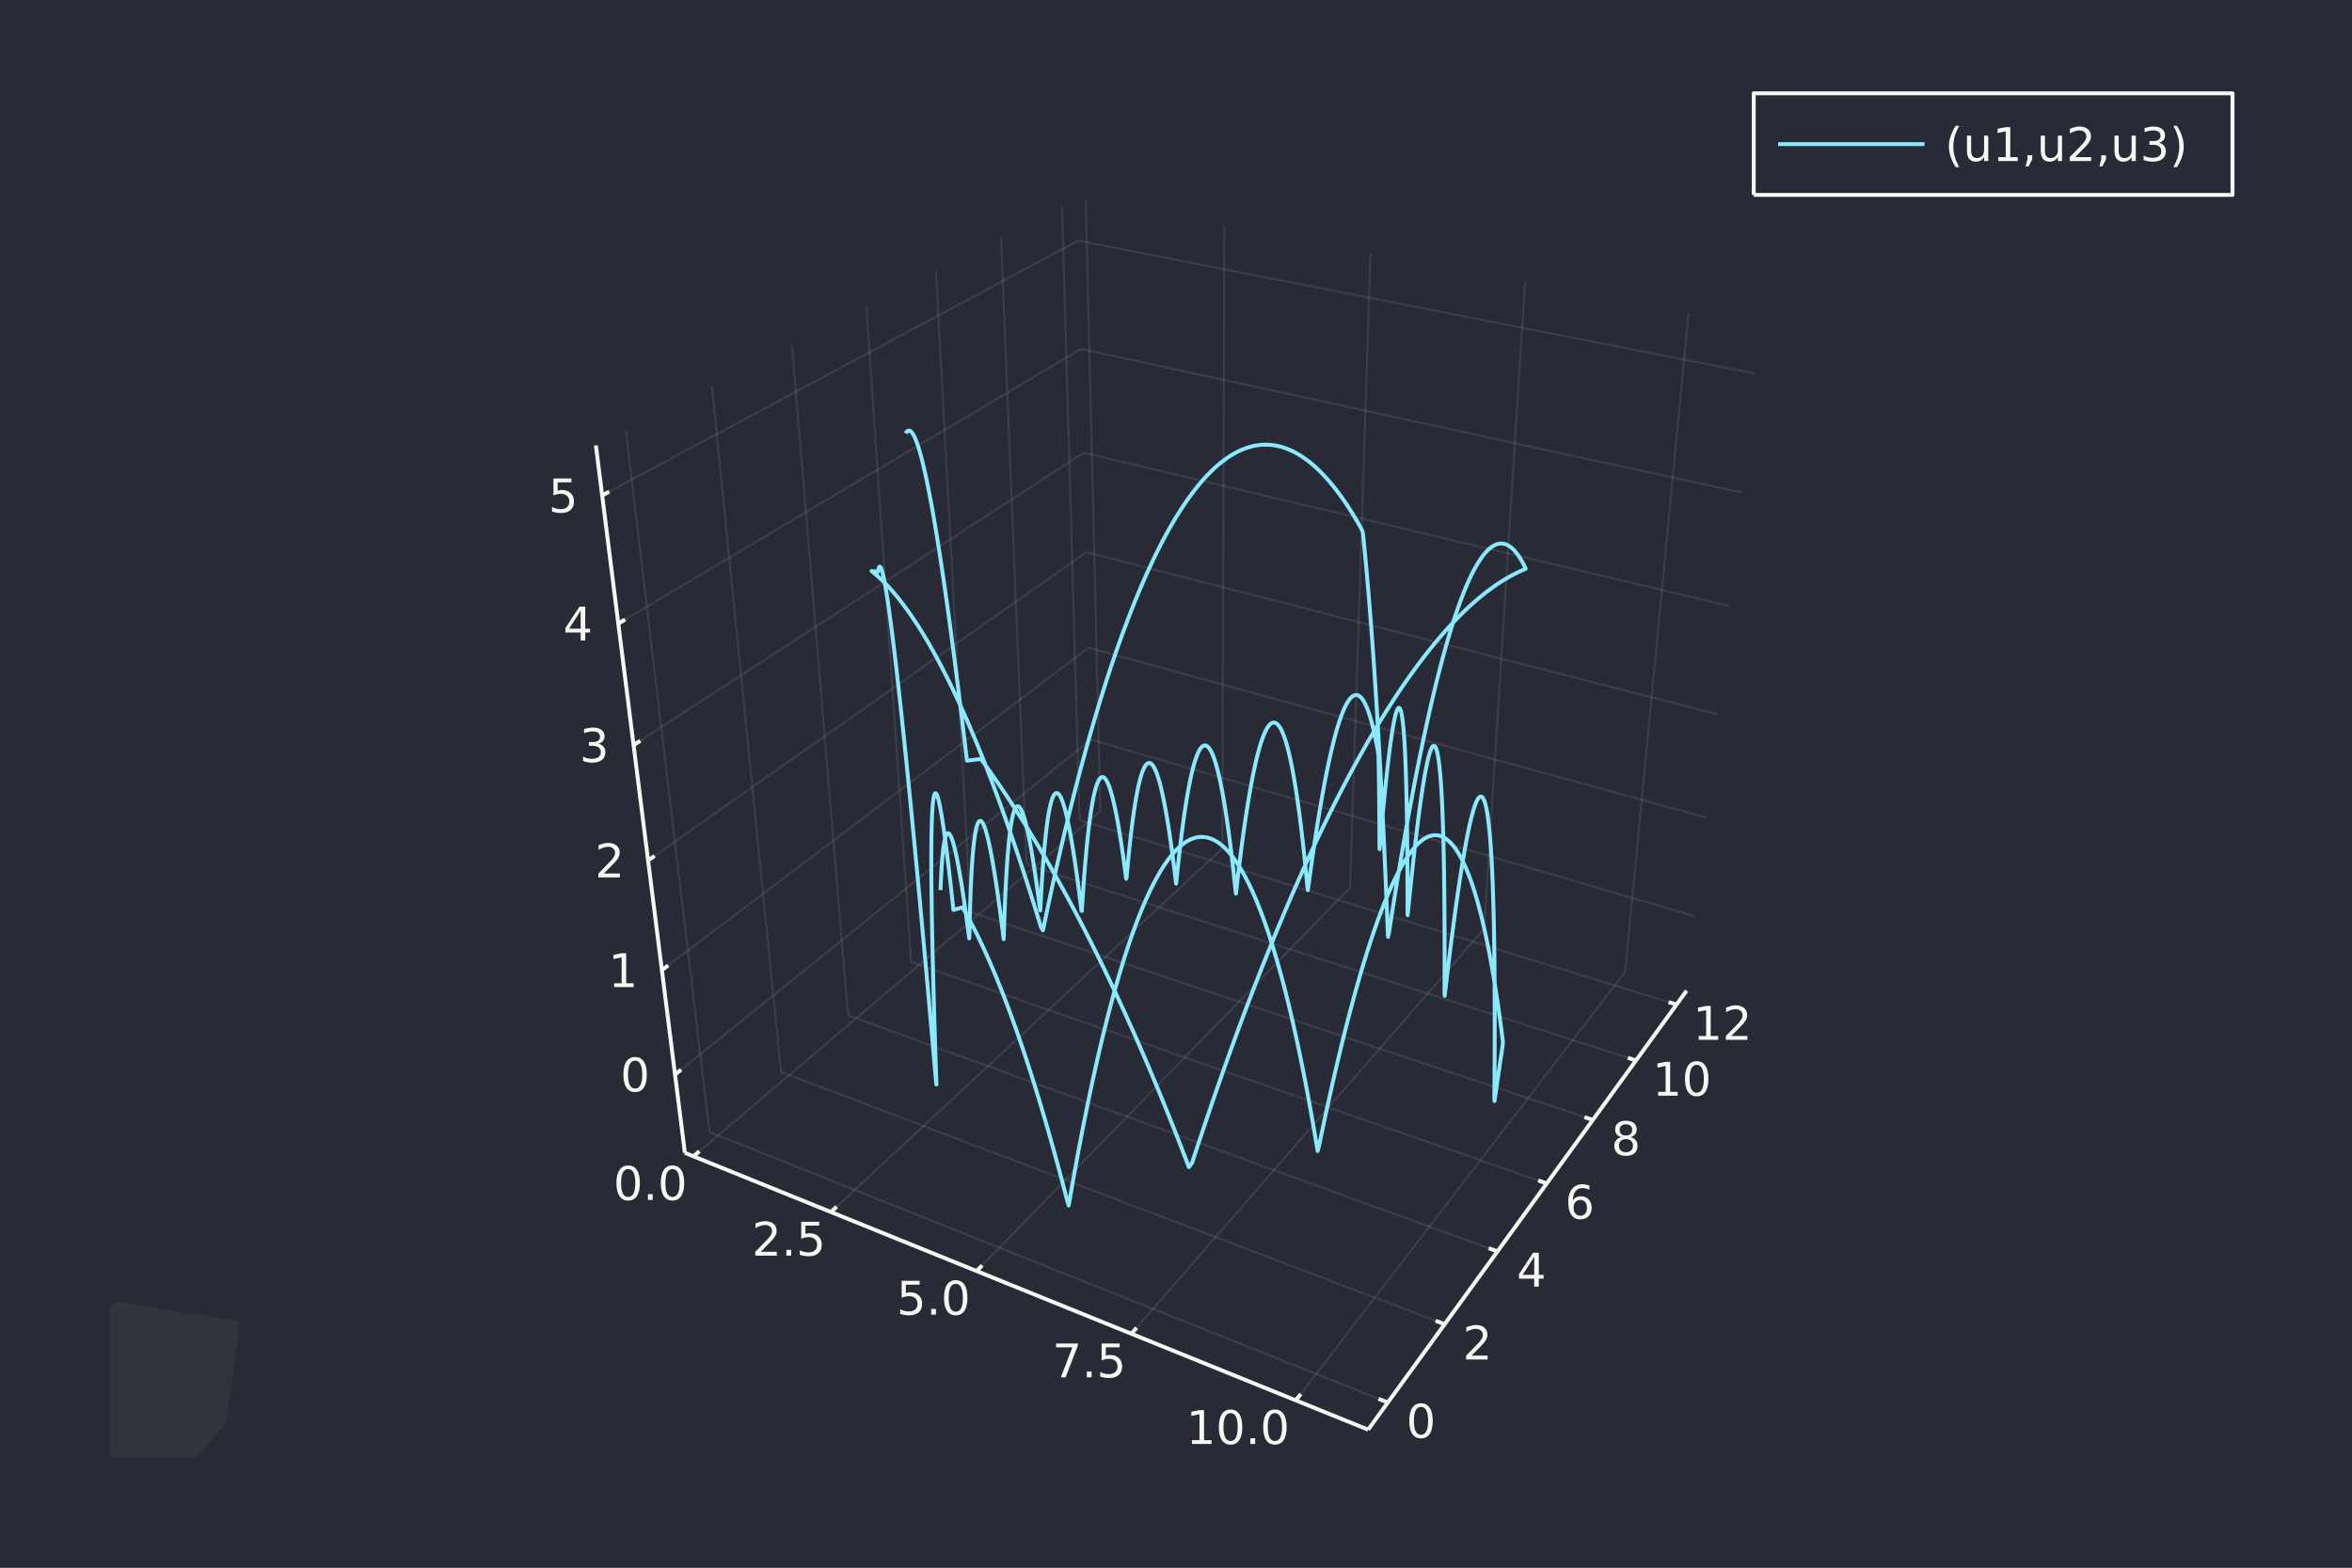 <?xml version="1.0" encoding="utf-8"?>
<svg xmlns="http://www.w3.org/2000/svg" xmlns:xlink="http://www.w3.org/1999/xlink" width="600" height="400" viewBox="0 0 2400 1600">
<rect x="0" y="0" width="2400" height="1600" fill="#808080" stroke="none"/>
<defs>
  <clipPath id="clip150">
    <rect x="0" y="0" width="2400" height="1600"/>
  </clipPath>
</defs>
<path clip-path="url(#clip150)" d="
M0 1600 L2400 1600 L2400 0 L0 0  Z
  " fill="#282a36" fill-rule="evenodd" fill-opacity="1"/>
<defs>
  <clipPath id="clip151">
    <rect x="480" y="0" width="1681" height="1600"/>
  </clipPath>
</defs>
<defs>
  <clipPath id="clip152">
    <rect x="112" y="47" width="2242" height="1440"/>
  </clipPath>
</defs>
<path clip-path="url(#clip152)" d="
M48.846 1476.49 L32.643 1366.91 L120.264 1328.68 L244.592 1348.6 L231.202 1451.37 L173.227 1519.37 L48.846 1476.49  Z
  " fill="#30343b" fill-rule="evenodd" fill-opacity="1"/>
<polyline clip-path="url(#clip152)" style="stroke:#f8f8f2; stroke-linecap:butt; stroke-linejoin:round; stroke-width:2; stroke-opacity:0.1; fill:none" points="
  707.547,1180.14 1122.83,827.901 
  "/>
<polyline clip-path="url(#clip152)" style="stroke:#f8f8f2; stroke-linecap:butt; stroke-linejoin:round; stroke-width:2; stroke-opacity:0.1; fill:none" points="
  1122.83,827.901 1107.94,204.428 
  "/>
<polyline clip-path="url(#clip152)" style="stroke:#f8f8f2; stroke-linecap:butt; stroke-linejoin:round; stroke-width:2; stroke-opacity:0.1; fill:none" points="
  847.875,1237.01 1247.21,865.998 
  "/>
<polyline clip-path="url(#clip152)" style="stroke:#f8f8f2; stroke-linecap:butt; stroke-linejoin:round; stroke-width:2; stroke-opacity:0.1; fill:none" points="
  1247.21,865.998 1249.27,231.044 
  "/>
<polyline clip-path="url(#clip152)" style="stroke:#f8f8f2; stroke-linecap:butt; stroke-linejoin:round; stroke-width:2; stroke-opacity:0.1; fill:none" points="
  996.572,1297.26 1377.62,905.94 
  "/>
<polyline clip-path="url(#clip152)" style="stroke:#f8f8f2; stroke-linecap:butt; stroke-linejoin:round; stroke-width:2; stroke-opacity:0.1; fill:none" points="
  1377.62,905.94 1398.42,259.134 
  "/>
<polyline clip-path="url(#clip152)" style="stroke:#f8f8f2; stroke-linecap:butt; stroke-linejoin:round; stroke-width:2; stroke-opacity:0.1; fill:none" points="
  1154.41,1361.22 1514.49,947.864 
  "/>
<polyline clip-path="url(#clip152)" style="stroke:#f8f8f2; stroke-linecap:butt; stroke-linejoin:round; stroke-width:2; stroke-opacity:0.1; fill:none" points="
  1514.49,947.864 1556.07,288.824 
  "/>
<polyline clip-path="url(#clip152)" style="stroke:#f8f8f2; stroke-linecap:butt; stroke-linejoin:round; stroke-width:2; stroke-opacity:0.1; fill:none" points="
  1322.26,1429.24 1658.33,991.921 
  "/>
<polyline clip-path="url(#clip152)" style="stroke:#f8f8f2; stroke-linecap:butt; stroke-linejoin:round; stroke-width:2; stroke-opacity:0.1; fill:none" points="
  1658.33,991.921 1722.95,320.253 
  "/>
<polyline clip-path="url(#clip150)" style="stroke:#f8f8f2; stroke-linecap:butt; stroke-linejoin:round; stroke-width:4; stroke-opacity:1; fill:none" points="
  698.865,1176.62 1396.05,1459.14 
  "/>
<polyline clip-path="url(#clip150)" style="stroke:#f8f8f2; stroke-linecap:butt; stroke-linejoin:round; stroke-width:4; stroke-opacity:1; fill:none" points="
  707.547,1180.14 713.604,1175.01 
  "/>
<polyline clip-path="url(#clip150)" style="stroke:#f8f8f2; stroke-linecap:butt; stroke-linejoin:round; stroke-width:4; stroke-opacity:1; fill:none" points="
  847.875,1237.01 853.729,1231.57 
  "/>
<polyline clip-path="url(#clip150)" style="stroke:#f8f8f2; stroke-linecap:butt; stroke-linejoin:round; stroke-width:4; stroke-opacity:1; fill:none" points="
  996.572,1297.26 1002.19,1291.5 
  "/>
<polyline clip-path="url(#clip150)" style="stroke:#f8f8f2; stroke-linecap:butt; stroke-linejoin:round; stroke-width:4; stroke-opacity:1; fill:none" points="
  1154.41,1361.22 1159.75,1355.1 
  "/>
<polyline clip-path="url(#clip150)" style="stroke:#f8f8f2; stroke-linecap:butt; stroke-linejoin:round; stroke-width:4; stroke-opacity:1; fill:none" points="
  1322.26,1429.24 1327.27,1422.72 
  "/>
<path clip-path="url(#clip150)" d="M640.985 1193.17 Q637.374 1193.17 635.545 1196.73 Q633.74 1200.28 633.74 1207.4 Q633.74 1214.51 635.545 1218.08 Q637.374 1221.62 640.985 1221.62 Q644.619 1221.62 646.425 1218.08 Q648.253 1214.51 648.253 1207.4 Q648.253 1200.28 646.425 1196.73 Q644.619 1193.17 640.985 1193.17 M640.985 1189.47 Q646.795 1189.47 649.851 1194.07 Q652.929 1198.65 652.929 1207.4 Q652.929 1216.13 649.851 1220.74 Q646.795 1225.32 640.985 1225.32 Q635.175 1225.32 632.096 1220.74 Q629.041 1216.13 629.041 1207.4 Q629.041 1198.65 632.096 1194.07 Q635.175 1189.47 640.985 1189.47 Z" fill="#f8f8f2" fill-rule="evenodd" fill-opacity="1" /><path clip-path="url(#clip150)" d="M661.147 1218.77 L666.031 1218.77 L666.031 1224.65 L661.147 1224.65 L661.147 1218.77 Z" fill="#f8f8f2" fill-rule="evenodd" fill-opacity="1" /><path clip-path="url(#clip150)" d="M686.216 1193.17 Q682.605 1193.17 680.776 1196.73 Q678.971 1200.28 678.971 1207.4 Q678.971 1214.51 680.776 1218.08 Q682.605 1221.62 686.216 1221.62 Q689.85 1221.62 691.656 1218.08 Q693.485 1214.51 693.485 1207.4 Q693.485 1200.28 691.656 1196.73 Q689.85 1193.17 686.216 1193.17 M686.216 1189.47 Q692.026 1189.47 695.082 1194.07 Q698.161 1198.65 698.161 1207.4 Q698.161 1216.13 695.082 1220.74 Q692.026 1225.32 686.216 1225.32 Q680.406 1225.32 677.327 1220.74 Q674.272 1216.13 674.272 1207.4 Q674.272 1198.65 677.327 1194.07 Q680.406 1189.47 686.216 1189.47 Z" fill="#f8f8f2" fill-rule="evenodd" fill-opacity="1" /><path clip-path="url(#clip150)" d="M776.336 1277.58 L792.656 1277.58 L792.656 1281.51 L770.711 1281.51 L770.711 1277.58 Q773.373 1274.82 777.957 1270.2 Q782.563 1265.54 783.744 1264.2 Q785.989 1261.68 786.869 1259.94 Q787.771 1258.18 787.771 1256.49 Q787.771 1253.74 785.827 1252 Q783.906 1250.26 780.804 1250.26 Q778.605 1250.26 776.151 1251.03 Q773.721 1251.79 770.943 1253.34 L770.943 1248.62 Q773.767 1247.49 776.221 1246.91 Q778.674 1246.33 780.711 1246.33 Q786.082 1246.33 789.276 1249.01 Q792.47 1251.7 792.47 1256.19 Q792.47 1258.32 791.66 1260.24 Q790.873 1262.14 788.767 1264.73 Q788.188 1265.4 785.086 1268.62 Q781.984 1271.82 776.336 1277.58 Z" fill="#f8f8f2" fill-rule="evenodd" fill-opacity="1" /><path clip-path="url(#clip150)" d="M802.47 1275.63 L807.355 1275.63 L807.355 1281.51 L802.47 1281.51 L802.47 1275.63 Z" fill="#f8f8f2" fill-rule="evenodd" fill-opacity="1" /><path clip-path="url(#clip150)" d="M817.586 1246.95 L835.942 1246.95 L835.942 1250.89 L821.868 1250.89 L821.868 1259.36 Q822.887 1259.01 823.905 1258.85 Q824.924 1258.67 825.943 1258.67 Q831.73 1258.67 835.109 1261.84 Q838.489 1265.01 838.489 1270.43 Q838.489 1276.01 835.017 1279.11 Q831.544 1282.19 825.225 1282.19 Q823.049 1282.19 820.781 1281.82 Q818.535 1281.45 816.128 1280.7 L816.128 1276.01 Q818.211 1277.14 820.433 1277.7 Q822.655 1278.25 825.132 1278.25 Q829.137 1278.25 831.475 1276.14 Q833.813 1274.04 833.813 1270.43 Q833.813 1266.82 831.475 1264.71 Q829.137 1262.6 825.132 1262.6 Q823.257 1262.6 821.382 1263.02 Q819.531 1263.44 817.586 1264.32 L817.586 1246.95 Z" fill="#f8f8f2" fill-rule="evenodd" fill-opacity="1" /><path clip-path="url(#clip150)" d="M920.057 1307.21 L938.413 1307.21 L938.413 1311.15 L924.339 1311.15 L924.339 1319.62 Q925.358 1319.27 926.376 1319.11 Q927.395 1318.92 928.413 1318.92 Q934.2 1318.92 937.58 1322.09 Q940.959 1325.27 940.959 1330.68 Q940.959 1336.26 937.487 1339.36 Q934.015 1342.44 927.695 1342.44 Q925.52 1342.44 923.251 1342.07 Q921.006 1341.7 918.598 1340.96 L918.598 1336.26 Q920.682 1337.4 922.904 1337.95 Q925.126 1338.51 927.603 1338.51 Q931.607 1338.51 933.945 1336.4 Q936.283 1334.29 936.283 1330.68 Q936.283 1327.07 933.945 1324.96 Q931.607 1322.86 927.603 1322.86 Q925.728 1322.86 923.853 1323.28 Q922.001 1323.69 920.057 1324.57 L920.057 1307.21 Z" fill="#f8f8f2" fill-rule="evenodd" fill-opacity="1" /><path clip-path="url(#clip150)" d="M950.172 1335.89 L955.056 1335.89 L955.056 1341.77 L950.172 1341.77 L950.172 1335.89 Z" fill="#f8f8f2" fill-rule="evenodd" fill-opacity="1" /><path clip-path="url(#clip150)" d="M975.242 1310.29 Q971.63 1310.29 969.802 1313.85 Q967.996 1317.4 967.996 1324.53 Q967.996 1331.63 969.802 1335.2 Q971.63 1338.74 975.242 1338.74 Q978.876 1338.74 980.681 1335.2 Q982.51 1331.63 982.51 1324.53 Q982.51 1317.4 980.681 1313.85 Q978.876 1310.29 975.242 1310.29 M975.242 1306.59 Q981.052 1306.59 984.107 1311.19 Q987.186 1315.78 987.186 1324.53 Q987.186 1333.25 984.107 1337.86 Q981.052 1342.44 975.242 1342.44 Q969.431 1342.44 966.353 1337.86 Q963.297 1333.25 963.297 1324.53 Q963.297 1315.78 966.353 1311.19 Q969.431 1306.59 975.242 1306.59 Z" fill="#f8f8f2" fill-rule="evenodd" fill-opacity="1" /><path clip-path="url(#clip150)" d="M1077.66 1371.17 L1099.89 1371.17 L1099.89 1373.16 L1087.34 1405.73 L1082.45 1405.73 L1094.26 1375.11 L1077.66 1375.11 L1077.66 1371.17 Z" fill="#f8f8f2" fill-rule="evenodd" fill-opacity="1" /><path clip-path="url(#clip150)" d="M1109.01 1399.85 L1113.89 1399.85 L1113.89 1405.73 L1109.01 1405.73 L1109.01 1399.85 Z" fill="#f8f8f2" fill-rule="evenodd" fill-opacity="1" /><path clip-path="url(#clip150)" d="M1124.12 1371.17 L1142.48 1371.17 L1142.48 1375.11 L1128.4 1375.11 L1128.4 1383.58 Q1129.42 1383.23 1130.44 1383.07 Q1131.46 1382.88 1132.48 1382.88 Q1138.26 1382.88 1141.64 1386.05 Q1145.02 1389.23 1145.02 1394.64 Q1145.02 1400.22 1141.55 1403.32 Q1138.08 1406.4 1131.76 1406.4 Q1129.58 1406.4 1127.32 1406.03 Q1125.07 1405.66 1122.66 1404.92 L1122.66 1400.22 Q1124.75 1401.36 1126.97 1401.91 Q1129.19 1402.47 1131.67 1402.47 Q1135.67 1402.47 1138.01 1400.36 Q1140.35 1398.25 1140.35 1394.64 Q1140.35 1391.03 1138.01 1388.92 Q1135.67 1386.82 1131.67 1386.82 Q1129.79 1386.82 1127.92 1387.23 Q1126.07 1387.65 1124.12 1388.53 L1124.12 1371.17 Z" fill="#f8f8f2" fill-rule="evenodd" fill-opacity="1" /><path clip-path="url(#clip150)" d="M1216.34 1469.81 L1223.98 1469.81 L1223.98 1443.45 L1215.67 1445.11 L1215.67 1440.85 L1223.94 1439.19 L1228.61 1439.19 L1228.61 1469.81 L1236.25 1469.81 L1236.25 1473.75 L1216.34 1473.75 L1216.34 1469.81 Z" fill="#f8f8f2" fill-rule="evenodd" fill-opacity="1" /><path clip-path="url(#clip150)" d="M1255.7 1442.26 Q1252.09 1442.26 1250.26 1445.83 Q1248.45 1449.37 1248.45 1456.5 Q1248.45 1463.61 1250.26 1467.17 Q1252.09 1470.71 1255.7 1470.71 Q1259.33 1470.71 1261.14 1467.17 Q1262.96 1463.61 1262.96 1456.5 Q1262.96 1449.37 1261.14 1445.83 Q1259.33 1442.26 1255.7 1442.26 M1255.7 1438.56 Q1261.51 1438.56 1264.56 1443.17 Q1267.64 1447.75 1267.64 1456.5 Q1267.64 1465.23 1264.56 1469.83 Q1261.51 1474.42 1255.7 1474.42 Q1249.89 1474.42 1246.81 1469.83 Q1243.75 1465.23 1243.75 1456.5 Q1243.75 1447.75 1246.81 1443.17 Q1249.89 1438.56 1255.7 1438.56 Z" fill="#f8f8f2" fill-rule="evenodd" fill-opacity="1" /><path clip-path="url(#clip150)" d="M1275.86 1467.87 L1280.74 1467.87 L1280.74 1473.75 L1275.86 1473.75 L1275.86 1467.87 Z" fill="#f8f8f2" fill-rule="evenodd" fill-opacity="1" /><path clip-path="url(#clip150)" d="M1300.93 1442.26 Q1297.32 1442.26 1295.49 1445.83 Q1293.68 1449.37 1293.68 1456.5 Q1293.68 1463.61 1295.49 1467.17 Q1297.32 1470.71 1300.93 1470.71 Q1304.56 1470.71 1306.37 1467.17 Q1308.2 1463.61 1308.2 1456.5 Q1308.2 1449.37 1306.37 1445.83 Q1304.56 1442.26 1300.93 1442.26 M1300.93 1438.56 Q1306.74 1438.56 1309.79 1443.17 Q1312.87 1447.75 1312.87 1456.5 Q1312.87 1465.23 1309.79 1469.83 Q1306.74 1474.42 1300.93 1474.42 Q1295.12 1474.42 1292.04 1469.83 Q1288.98 1465.23 1288.98 1456.5 Q1288.98 1447.75 1292.04 1443.17 Q1295.12 1438.56 1300.93 1438.56 Z" fill="#f8f8f2" fill-rule="evenodd" fill-opacity="1" /><polyline clip-path="url(#clip152)" style="stroke:#f8f8f2; stroke-linecap:butt; stroke-linejoin:round; stroke-width:2; stroke-opacity:0.1; fill:none" points="
  1416.16,1431.42 724.01,1155.42 
  "/>
<polyline clip-path="url(#clip152)" style="stroke:#f8f8f2; stroke-linecap:butt; stroke-linejoin:round; stroke-width:2; stroke-opacity:0.1; fill:none" points="
  724.01,1155.42 638.56,438.984 
  "/>
<polyline clip-path="url(#clip152)" style="stroke:#f8f8f2; stroke-linecap:butt; stroke-linejoin:round; stroke-width:2; stroke-opacity:0.1; fill:none" points="
  1474.11,1351.52 796.923,1093.91 
  "/>
<polyline clip-path="url(#clip152)" style="stroke:#f8f8f2; stroke-linecap:butt; stroke-linejoin:round; stroke-width:2; stroke-opacity:0.1; fill:none" points="
  796.923,1093.91 726.424,393.927 
  "/>
<polyline clip-path="url(#clip152)" style="stroke:#f8f8f2; stroke-linecap:butt; stroke-linejoin:round; stroke-width:2; stroke-opacity:0.1; fill:none" points="
  1528.03,1277.19 865.353,1036.19 
  "/>
<polyline clip-path="url(#clip152)" style="stroke:#f8f8f2; stroke-linecap:butt; stroke-linejoin:round; stroke-width:2; stroke-opacity:0.1; fill:none" points="
  865.353,1036.19 808.043,352.073 
  "/>
<polyline clip-path="url(#clip152)" style="stroke:#f8f8f2; stroke-linecap:butt; stroke-linejoin:round; stroke-width:2; stroke-opacity:0.1; fill:none" points="
  1578.32,1207.86 929.702,981.912 
  "/>
<polyline clip-path="url(#clip152)" style="stroke:#f8f8f2; stroke-linecap:butt; stroke-linejoin:round; stroke-width:2; stroke-opacity:0.1; fill:none" points="
  929.702,981.912 884.059,313.092 
  "/>
<polyline clip-path="url(#clip152)" style="stroke:#f8f8f2; stroke-linecap:butt; stroke-linejoin:round; stroke-width:2; stroke-opacity:0.1; fill:none" points="
  1625.33,1143.04 990.323,930.778 
  "/>
<polyline clip-path="url(#clip152)" style="stroke:#f8f8f2; stroke-linecap:butt; stroke-linejoin:round; stroke-width:2; stroke-opacity:0.1; fill:none" points="
  990.323,930.778 955.03,276.698 
  "/>
<polyline clip-path="url(#clip152)" style="stroke:#f8f8f2; stroke-linecap:butt; stroke-linejoin:round; stroke-width:2; stroke-opacity:0.1; fill:none" points="
  1669.38,1082.31 1047.53,882.522 
  "/>
<polyline clip-path="url(#clip152)" style="stroke:#f8f8f2; stroke-linecap:butt; stroke-linejoin:round; stroke-width:2; stroke-opacity:0.1; fill:none" points="
  1047.53,882.522 1021.44,242.642 
  "/>
<polyline clip-path="url(#clip152)" style="stroke:#f8f8f2; stroke-linecap:butt; stroke-linejoin:round; stroke-width:2; stroke-opacity:0.1; fill:none" points="
  1710.74,1025.29 1101.61,836.908 
  "/>
<polyline clip-path="url(#clip152)" style="stroke:#f8f8f2; stroke-linecap:butt; stroke-linejoin:round; stroke-width:2; stroke-opacity:0.1; fill:none" points="
  1101.61,836.908 1083.72,210.706 
  "/>
<polyline clip-path="url(#clip150)" style="stroke:#f8f8f2; stroke-linecap:butt; stroke-linejoin:round; stroke-width:4; stroke-opacity:1; fill:none" points="
  1396.05,1459.14 1721.02,1011.12 
  "/>
<polyline clip-path="url(#clip150)" style="stroke:#f8f8f2; stroke-linecap:butt; stroke-linejoin:round; stroke-width:4; stroke-opacity:1; fill:none" points="
  1416.16,1431.42 1406.69,1427.64 
  "/>
<polyline clip-path="url(#clip150)" style="stroke:#f8f8f2; stroke-linecap:butt; stroke-linejoin:round; stroke-width:4; stroke-opacity:1; fill:none" points="
  1474.11,1351.52 1464.88,1348.01 
  "/>
<polyline clip-path="url(#clip150)" style="stroke:#f8f8f2; stroke-linecap:butt; stroke-linejoin:round; stroke-width:4; stroke-opacity:1; fill:none" points="
  1528.03,1277.19 1519.04,1273.92 
  "/>
<polyline clip-path="url(#clip150)" style="stroke:#f8f8f2; stroke-linecap:butt; stroke-linejoin:round; stroke-width:4; stroke-opacity:1; fill:none" points="
  1578.32,1207.86 1569.55,1204.8 
  "/>
<polyline clip-path="url(#clip150)" style="stroke:#f8f8f2; stroke-linecap:butt; stroke-linejoin:round; stroke-width:4; stroke-opacity:1; fill:none" points="
  1625.33,1143.04 1616.78,1140.18 
  "/>
<polyline clip-path="url(#clip150)" style="stroke:#f8f8f2; stroke-linecap:butt; stroke-linejoin:round; stroke-width:4; stroke-opacity:1; fill:none" points="
  1669.38,1082.31 1661.04,1079.63 
  "/>
<polyline clip-path="url(#clip150)" style="stroke:#f8f8f2; stroke-linecap:butt; stroke-linejoin:round; stroke-width:4; stroke-opacity:1; fill:none" points="
  1710.74,1025.29 1702.6,1022.77 
  "/>
<path clip-path="url(#clip150)" d="M1450.02 1435.9 Q1446.41 1435.9 1444.58 1439.47 Q1442.77 1443.01 1442.77 1450.14 Q1442.77 1457.25 1444.58 1460.81 Q1446.41 1464.35 1450.02 1464.35 Q1453.65 1464.35 1455.46 1460.81 Q1457.29 1457.25 1457.29 1450.14 Q1457.29 1443.01 1455.46 1439.47 Q1453.65 1435.9 1450.02 1435.9 M1450.02 1432.2 Q1455.83 1432.2 1458.88 1436.81 Q1461.96 1441.39 1461.96 1450.14 Q1461.96 1458.87 1458.88 1463.47 Q1455.83 1468.06 1450.02 1468.06 Q1444.21 1468.06 1441.13 1463.47 Q1438.07 1458.87 1438.07 1450.14 Q1438.07 1441.39 1441.13 1436.81 Q1444.21 1432.2 1450.02 1432.2 Z" fill="#f8f8f2" fill-rule="evenodd" fill-opacity="1" /><path clip-path="url(#clip150)" d="M1501.65 1383.55 L1517.97 1383.55 L1517.97 1387.49 L1496.03 1387.49 L1496.03 1383.55 Q1498.69 1380.8 1503.27 1376.17 Q1507.88 1371.52 1509.06 1370.17 Q1511.3 1367.65 1512.18 1365.92 Q1513.09 1364.16 1513.09 1362.47 Q1513.09 1359.71 1511.14 1357.98 Q1509.22 1356.24 1506.12 1356.24 Q1503.92 1356.24 1501.46 1357 Q1499.03 1357.77 1496.26 1359.32 L1496.26 1354.6 Q1499.08 1353.46 1501.53 1352.88 Q1503.99 1352.3 1506.03 1352.3 Q1511.4 1352.3 1514.59 1354.99 Q1517.78 1357.67 1517.78 1362.17 Q1517.78 1364.3 1516.97 1366.22 Q1516.19 1368.11 1514.08 1370.71 Q1513.5 1371.38 1510.4 1374.6 Q1507.3 1377.79 1501.65 1383.55 Z" fill="#f8f8f2" fill-rule="evenodd" fill-opacity="1" /><path clip-path="url(#clip150)" d="M1565.54 1282.67 L1553.74 1301.12 L1565.54 1301.12 L1565.54 1282.67 M1564.32 1278.6 L1570.2 1278.6 L1570.2 1301.12 L1575.13 1301.12 L1575.13 1305.01 L1570.2 1305.01 L1570.2 1313.16 L1565.54 1313.16 L1565.54 1305.01 L1549.94 1305.01 L1549.94 1300.49 L1564.32 1278.6 Z" fill="#f8f8f2" fill-rule="evenodd" fill-opacity="1" /><path clip-path="url(#clip150)" d="M1612.57 1224.68 Q1609.42 1224.68 1607.57 1226.83 Q1605.74 1228.99 1605.74 1232.74 Q1605.74 1236.46 1607.57 1238.64 Q1609.42 1240.79 1612.57 1240.79 Q1615.72 1240.79 1617.55 1238.64 Q1619.4 1236.46 1619.4 1232.74 Q1619.4 1228.99 1617.55 1226.83 Q1615.72 1224.68 1612.57 1224.68 M1621.85 1210.03 L1621.85 1214.29 Q1620.09 1213.45 1618.29 1213.01 Q1616.5 1212.57 1614.75 1212.57 Q1610.12 1212.57 1607.66 1215.7 Q1605.23 1218.82 1604.88 1225.14 Q1606.25 1223.13 1608.31 1222.06 Q1610.37 1220.98 1612.85 1220.98 Q1618.06 1220.98 1621.07 1224.15 Q1624.1 1227.3 1624.1 1232.74 Q1624.1 1238.06 1620.95 1241.28 Q1617.8 1244.49 1612.57 1244.49 Q1606.57 1244.49 1603.4 1239.91 Q1600.23 1235.31 1600.23 1226.58 Q1600.23 1218.38 1604.12 1213.52 Q1608.01 1208.64 1614.56 1208.64 Q1616.32 1208.64 1618.1 1208.99 Q1619.91 1209.33 1621.85 1210.03 Z" fill="#f8f8f2" fill-rule="evenodd" fill-opacity="1" /><path clip-path="url(#clip150)" d="M1659.1 1162.59 Q1655.77 1162.59 1653.84 1164.37 Q1651.95 1166.16 1651.95 1169.28 Q1651.95 1172.41 1653.84 1174.19 Q1655.77 1175.97 1659.1 1175.97 Q1662.43 1175.97 1664.35 1174.19 Q1666.28 1172.38 1666.28 1169.28 Q1666.28 1166.16 1664.35 1164.37 Q1662.46 1162.59 1659.1 1162.59 M1654.42 1160.6 Q1651.41 1159.86 1649.72 1157.8 Q1648.06 1155.74 1648.06 1152.78 Q1648.06 1148.63 1651 1146.23 Q1653.96 1143.82 1659.1 1143.82 Q1664.26 1143.82 1667.2 1146.23 Q1670.14 1148.63 1670.14 1152.78 Q1670.14 1155.74 1668.45 1157.8 Q1666.78 1159.86 1663.8 1160.6 Q1667.18 1161.39 1669.05 1163.68 Q1670.95 1165.97 1670.95 1169.28 Q1670.95 1174.31 1667.87 1176.99 Q1664.82 1179.68 1659.1 1179.68 Q1653.38 1179.68 1650.3 1176.99 Q1647.25 1174.31 1647.25 1169.28 Q1647.25 1165.97 1649.15 1163.68 Q1651.04 1161.39 1654.42 1160.6 M1652.71 1153.22 Q1652.71 1155.9 1654.38 1157.41 Q1656.07 1158.91 1659.1 1158.91 Q1662.11 1158.91 1663.8 1157.41 Q1665.51 1155.9 1665.51 1153.22 Q1665.51 1150.53 1663.8 1149.03 Q1662.11 1147.52 1659.1 1147.52 Q1656.07 1147.52 1654.38 1149.03 Q1652.71 1150.53 1652.71 1153.22 Z" fill="#f8f8f2" fill-rule="evenodd" fill-opacity="1" /><path clip-path="url(#clip150)" d="M1691.97 1114.34 L1699.61 1114.34 L1699.61 1087.97 L1691.3 1089.64 L1691.3 1085.38 L1699.56 1083.71 L1704.24 1083.71 L1704.24 1114.34 L1711.88 1114.34 L1711.88 1118.27 L1691.97 1118.27 L1691.97 1114.34 Z" fill="#f8f8f2" fill-rule="evenodd" fill-opacity="1" /><path clip-path="url(#clip150)" d="M1731.32 1086.79 Q1727.71 1086.79 1725.88 1090.36 Q1724.08 1093.9 1724.08 1101.03 Q1724.08 1108.13 1725.88 1111.7 Q1727.71 1115.24 1731.32 1115.24 Q1734.96 1115.24 1736.76 1111.7 Q1738.59 1108.13 1738.59 1101.03 Q1738.59 1093.9 1736.76 1090.36 Q1734.96 1086.79 1731.32 1086.79 M1731.32 1083.09 Q1737.13 1083.09 1740.19 1087.69 Q1743.27 1092.28 1743.27 1101.03 Q1743.27 1109.75 1740.19 1114.36 Q1737.13 1118.94 1731.32 1118.94 Q1725.51 1118.94 1722.43 1114.36 Q1719.38 1109.75 1719.38 1101.03 Q1719.38 1092.28 1722.43 1087.69 Q1725.51 1083.09 1731.32 1083.09 Z" fill="#f8f8f2" fill-rule="evenodd" fill-opacity="1" /><path clip-path="url(#clip150)" d="M1733.33 1057.32 L1740.97 1057.32 L1740.97 1030.95 L1732.66 1032.62 L1732.66 1028.36 L1740.92 1026.69 L1745.6 1026.69 L1745.6 1057.32 L1753.24 1057.32 L1753.24 1061.25 L1733.33 1061.25 L1733.33 1057.32 Z" fill="#f8f8f2" fill-rule="evenodd" fill-opacity="1" /><path clip-path="url(#clip150)" d="M1766.71 1057.32 L1783.03 1057.32 L1783.03 1061.25 L1761.08 1061.25 L1761.08 1057.32 Q1763.75 1054.56 1768.33 1049.93 Q1772.94 1045.28 1774.12 1043.94 Q1776.36 1041.41 1777.24 1039.68 Q1778.15 1037.92 1778.15 1036.23 Q1778.15 1033.47 1776.2 1031.74 Q1774.28 1030 1771.18 1030 Q1768.98 1030 1766.52 1030.76 Q1764.09 1031.53 1761.32 1033.08 L1761.32 1028.36 Q1764.14 1027.22 1766.59 1026.64 Q1769.05 1026.07 1771.08 1026.07 Q1776.46 1026.07 1779.65 1028.75 Q1782.84 1031.44 1782.84 1035.93 Q1782.84 1038.06 1782.03 1039.98 Q1781.25 1041.88 1779.14 1044.47 Q1778.56 1045.14 1775.46 1048.36 Q1772.36 1051.55 1766.71 1057.32 Z" fill="#f8f8f2" fill-rule="evenodd" fill-opacity="1" /><polyline clip-path="url(#clip152)" style="stroke:#f8f8f2; stroke-linecap:butt; stroke-linejoin:round; stroke-width:2; stroke-opacity:0.1; fill:none" points="
  688.811,1096.7 1113.29,754.733 
  "/>
<polyline clip-path="url(#clip152)" style="stroke:#f8f8f2; stroke-linecap:butt; stroke-linejoin:round; stroke-width:2; stroke-opacity:0.1; fill:none" points="
  1113.29,754.733 1729.43,935.213 
  "/>
<polyline clip-path="url(#clip152)" style="stroke:#f8f8f2; stroke-linecap:butt; stroke-linejoin:round; stroke-width:2; stroke-opacity:0.1; fill:none" points="
  675.407,990.148 1110.89,661.077 
  "/>
<polyline clip-path="url(#clip152)" style="stroke:#f8f8f2; stroke-linecap:butt; stroke-linejoin:round; stroke-width:2; stroke-opacity:0.1; fill:none" points="
  1110.89,661.077 1740.61,834.382 
  "/>
<polyline clip-path="url(#clip152)" style="stroke:#f8f8f2; stroke-linecap:butt; stroke-linejoin:round; stroke-width:2; stroke-opacity:0.1; fill:none" points="
  661.325,878.204 1108.4,563.583 
  "/>
<polyline clip-path="url(#clip152)" style="stroke:#f8f8f2; stroke-linecap:butt; stroke-linejoin:round; stroke-width:2; stroke-opacity:0.1; fill:none" points="
  1108.4,563.583 1752.3,728.912 
  "/>
<polyline clip-path="url(#clip152)" style="stroke:#f8f8f2; stroke-linecap:butt; stroke-linejoin:round; stroke-width:2; stroke-opacity:0.1; fill:none" points="
  646.513,760.455 1105.81,462.009 
  "/>
<polyline clip-path="url(#clip152)" style="stroke:#f8f8f2; stroke-linecap:butt; stroke-linejoin:round; stroke-width:2; stroke-opacity:0.1; fill:none" points="
  1105.81,462.009 1764.54,618.473 
  "/>
<polyline clip-path="url(#clip152)" style="stroke:#f8f8f2; stroke-linecap:butt; stroke-linejoin:round; stroke-width:2; stroke-opacity:0.1; fill:none" points="
  630.912,636.435 1103.1,356.094 
  "/>
<polyline clip-path="url(#clip152)" style="stroke:#f8f8f2; stroke-linecap:butt; stroke-linejoin:round; stroke-width:2; stroke-opacity:0.1; fill:none" points="
  1103.1,356.094 1777.38,502.707 
  "/>
<polyline clip-path="url(#clip152)" style="stroke:#f8f8f2; stroke-linecap:butt; stroke-linejoin:round; stroke-width:2; stroke-opacity:0.1; fill:none" points="
  614.457,505.63 1100.27,245.553 
  "/>
<polyline clip-path="url(#clip152)" style="stroke:#f8f8f2; stroke-linecap:butt; stroke-linejoin:round; stroke-width:2; stroke-opacity:0.1; fill:none" points="
  1100.27,245.553 1790.84,381.22 
  "/>
<polyline clip-path="url(#clip150)" style="stroke:#f8f8f2; stroke-linecap:butt; stroke-linejoin:round; stroke-width:4; stroke-opacity:1; fill:none" points="
  698.865,1176.62 608.042,454.634 
  "/>
<polyline clip-path="url(#clip150)" style="stroke:#f8f8f2; stroke-linecap:butt; stroke-linejoin:round; stroke-width:4; stroke-opacity:1; fill:none" points="
  688.811,1096.7 695.021,1091.7 
  "/>
<polyline clip-path="url(#clip150)" style="stroke:#f8f8f2; stroke-linecap:butt; stroke-linejoin:round; stroke-width:4; stroke-opacity:1; fill:none" points="
  675.407,990.148 681.806,985.312 
  "/>
<polyline clip-path="url(#clip150)" style="stroke:#f8f8f2; stroke-linecap:butt; stroke-linejoin:round; stroke-width:4; stroke-opacity:1; fill:none" points="
  661.325,878.204 667.924,873.56 
  "/>
<polyline clip-path="url(#clip150)" style="stroke:#f8f8f2; stroke-linecap:butt; stroke-linejoin:round; stroke-width:4; stroke-opacity:1; fill:none" points="
  646.513,760.455 653.325,756.028 
  "/>
<polyline clip-path="url(#clip150)" style="stroke:#f8f8f2; stroke-linecap:butt; stroke-linejoin:round; stroke-width:4; stroke-opacity:1; fill:none" points="
  630.912,636.435 637.951,632.256 
  "/>
<polyline clip-path="url(#clip150)" style="stroke:#f8f8f2; stroke-linecap:butt; stroke-linejoin:round; stroke-width:4; stroke-opacity:1; fill:none" points="
  614.457,505.63 621.738,501.733 
  "/>
<path clip-path="url(#clip150)" d="M648.067 1082.5 Q644.456 1082.5 642.627 1086.07 Q640.822 1089.61 640.822 1096.74 Q640.822 1103.84 642.627 1107.41 Q644.456 1110.95 648.067 1110.95 Q651.701 1110.95 653.507 1107.41 Q655.336 1103.84 655.336 1096.74 Q655.336 1089.61 653.507 1086.07 Q651.701 1082.5 648.067 1082.5 M648.067 1078.8 Q653.877 1078.8 656.933 1083.4 Q660.011 1087.99 660.011 1096.74 Q660.011 1105.46 656.933 1110.07 Q653.877 1114.65 648.067 1114.65 Q642.257 1114.65 639.178 1110.07 Q636.123 1105.46 636.123 1096.74 Q636.123 1087.99 639.178 1083.4 Q642.257 1078.8 648.067 1078.8 Z" fill="#f8f8f2" fill-rule="evenodd" fill-opacity="1" /><path clip-path="url(#clip150)" d="M626.7 1003.49 L634.339 1003.49 L634.339 977.127 L626.029 978.793 L626.029 974.534 L634.292 972.868 L638.968 972.868 L638.968 1003.49 L646.607 1003.49 L646.607 1007.43 L626.7 1007.43 L626.7 1003.49 Z" fill="#f8f8f2" fill-rule="evenodd" fill-opacity="1" /><path clip-path="url(#clip150)" d="M616.206 891.549 L632.525 891.549 L632.525 895.484 L610.581 895.484 L610.581 891.549 Q613.243 888.795 617.826 884.165 Q622.433 879.512 623.613 878.17 Q625.859 875.647 626.738 873.91 Q627.641 872.151 627.641 870.461 Q627.641 867.707 625.697 865.971 Q623.775 864.235 620.673 864.235 Q618.474 864.235 616.021 864.998 Q613.59 865.762 610.812 867.313 L610.812 862.591 Q613.636 861.457 616.09 860.878 Q618.544 860.299 620.581 860.299 Q625.951 860.299 629.146 862.985 Q632.34 865.67 632.34 870.16 Q632.34 872.29 631.53 874.211 Q630.743 876.109 628.636 878.702 Q628.058 879.373 624.956 882.591 Q621.854 885.785 616.206 891.549 Z" fill="#f8f8f2" fill-rule="evenodd" fill-opacity="1" /><path clip-path="url(#clip150)" d="M610.583 759.101 Q613.94 759.818 615.815 762.087 Q617.713 764.355 617.713 767.689 Q617.713 772.804 614.194 775.605 Q610.676 778.406 604.194 778.406 Q602.018 778.406 599.704 777.966 Q597.412 777.55 594.958 776.693 L594.958 772.179 Q596.903 773.313 599.217 773.892 Q601.532 774.471 604.055 774.471 Q608.454 774.471 610.745 772.735 Q613.06 770.999 613.06 767.689 Q613.06 764.633 610.907 762.92 Q608.778 761.184 604.958 761.184 L600.93 761.184 L600.93 757.341 L605.143 757.341 Q608.592 757.341 610.421 755.976 Q612.25 754.587 612.25 751.994 Q612.25 749.332 610.352 747.92 Q608.477 746.485 604.958 746.485 Q603.037 746.485 600.838 746.902 Q598.639 747.318 596 748.198 L596 744.031 Q598.662 743.29 600.977 742.92 Q603.315 742.55 605.375 742.55 Q610.699 742.55 613.801 744.98 Q616.903 747.388 616.903 751.508 Q616.903 754.378 615.259 756.369 Q613.616 758.337 610.583 759.101 Z" fill="#f8f8f2" fill-rule="evenodd" fill-opacity="1" /><path clip-path="url(#clip150)" d="M592.528 623.229 L580.723 641.678 L592.528 641.678 L592.528 623.229 M591.301 619.155 L597.181 619.155 L597.181 641.678 L602.112 641.678 L602.112 645.567 L597.181 645.567 L597.181 653.715 L592.528 653.715 L592.528 645.567 L576.927 645.567 L576.927 641.053 L591.301 619.155 Z" fill="#f8f8f2" fill-rule="evenodd" fill-opacity="1" /><path clip-path="url(#clip150)" d="M564.754 488.35 L583.111 488.35 L583.111 492.285 L569.037 492.285 L569.037 500.758 Q570.055 500.41 571.074 500.248 Q572.092 500.063 573.111 500.063 Q578.898 500.063 582.277 503.234 Q585.657 506.406 585.657 511.822 Q585.657 517.401 582.185 520.503 Q578.712 523.582 572.393 523.582 Q570.217 523.582 567.949 523.211 Q565.703 522.841 563.296 522.1 L563.296 517.401 Q565.379 518.535 567.601 519.091 Q569.824 519.646 572.3 519.646 Q576.305 519.646 578.643 517.54 Q580.981 515.433 580.981 511.822 Q580.981 508.211 578.643 506.105 Q576.305 503.998 572.3 503.998 Q570.425 503.998 568.55 504.415 Q566.699 504.832 564.754 505.711 L564.754 488.35 Z" fill="#f8f8f2" fill-rule="evenodd" fill-opacity="1" /><polyline clip-path="url(#clip152)" style="stroke:#8be9fd; stroke-linecap:butt; stroke-linejoin:round; stroke-width:4; stroke-opacity:1; fill:none" points="
  924.18,442.269 924.606,441.568 925.04,440.968 925.482,440.471 925.931,440.077 926.387,439.786 926.851,439.598 927.323,439.515 927.802,439.537 928.288,439.663 
  928.782,439.895 929.284,440.233 929.793,440.677 930.31,441.228 930.834,441.885 931.366,442.65 931.905,443.522 932.452,444.502 933.006,445.59 933.567,446.787 
  934.136,448.093 934.713,449.507 935.297,451.031 935.888,452.664 936.487,454.408 937.093,456.261 937.706,458.224 938.327,460.297 938.955,462.481 939.591,464.776 
  940.233,467.182 940.883,469.698 941.54,472.325 942.205,475.064 942.876,477.914 943.555,480.875 944.241,483.947 944.934,487.131 945.633,490.426 946.34,493.833 
  947.054,497.351 947.775,500.98 948.503,504.721 949.237,508.573 949.979,512.536 950.727,516.611 951.482,520.796 952.244,525.092 953.012,529.5 953.788,534.018 
  954.569,538.646 955.357,543.385 956.152,548.234 956.953,553.193 957.761,558.262 958.575,563.44 959.395,568.728 960.222,574.125 961.055,579.63 961.894,585.244 
  962.739,590.966 963.59,596.796 964.447,602.733 965.311,608.778 966.18,614.929 967.054,621.187 967.935,627.55 968.822,634.02 969.714,640.594 970.611,647.273 
  971.515,654.057 972.423,660.944 973.337,667.935 974.257,675.029 975.182,682.225 976.112,689.522 977.047,696.922 977.987,704.421 978.933,712.022 979.883,719.721 
  980.838,727.52 981.798,735.417 982.763,743.412 983.733,751.505 984.707,759.693 985.685,767.978 986.669,776.358 1000.93,774.603 1005.24,780.538 1009.54,786.548 
  1013.82,792.634 1018.09,798.794 1022.34,805.028 1026.58,811.335 1030.8,817.713 1035.01,824.162 1039.2,830.681 1043.38,837.27 1047.54,843.927 1051.68,850.651 
  1055.81,857.441 1059.93,864.298 1064.02,871.219 1068.1,878.204 1072.17,885.251 1076.21,892.361 1080.24,899.533 1084.25,906.764 1088.25,914.055 1092.23,921.405 
  1096.19,928.812 1100.13,936.277 1104.05,943.797 1107.96,951.372 1111.85,959.002 1115.72,966.685 1119.57,974.42 1123.41,982.207 1127.23,990.045 1131.02,997.932 
  1134.8,1005.87 1138.57,1013.85 1142.31,1021.89 1146.03,1029.96 1149.74,1038.09 1153.42,1046.26 1157.09,1054.47 1160.74,1062.73 1164.37,1071.03 1167.98,1079.37 
  1171.57,1087.75 1175.14,1096.17 1178.69,1104.63 1182.23,1113.13 1185.74,1121.66 1189.23,1130.23 1192.71,1138.84 1196.16,1147.48 1199.6,1156.16 1203.01,1164.87 
  1206.41,1173.61 1209.79,1182.39 1213.14,1191.19 1216.43,1186.75 1219.7,1176.74 1222.98,1166.79 1226.27,1156.9 1229.57,1147.06 1232.88,1137.28 1236.2,1127.55 
  1239.53,1117.89 1242.86,1108.29 1246.21,1098.75 1249.56,1089.27 1252.92,1079.85 1256.29,1070.5 1259.67,1061.21 1263.05,1051.98 1266.44,1042.82 1269.84,1033.73 
  1273.25,1024.71 1276.66,1015.76 1280.08,1006.87 1283.51,998.058 1286.95,989.314 1290.38,980.643 1293.83,972.044 1297.28,963.519 1300.74,955.068 1304.2,946.692 
  1307.67,938.392 1311.14,930.169 1314.62,922.023 1318.1,913.955 1321.59,905.967 1325.08,898.058 1328.58,890.229 1332.07,882.482 1335.58,874.816 1339.08,867.234 
  1342.59,859.734 1346.1,852.319 1349.62,844.988 1353.13,837.743 1356.65,830.584 1360.18,823.512 1363.7,816.527 1367.22,809.63 1370.75,802.822 1374.28,796.104 
  1377.81,789.475 1381.34,782.937 1384.87,776.491 1388.4,770.136 1391.93,763.873 1395.45,757.704 1398.98,751.628 1402.51,745.646 1406.04,739.759 1409.57,733.967 
  1413.09,728.271 1416.62,722.671 1420.14,717.168 1423.66,711.761 1427.18,706.453 1430.69,701.243 1434.21,696.131 1437.72,691.118 1441.22,686.205 1444.73,681.391 
  1448.23,676.678 1451.72,672.066 1455.21,667.554 1458.7,663.144 1462.19,658.835 1465.66,654.629 1469.14,650.525 1472.61,646.524 1476.07,642.625 1479.52,638.83 
  1482.98,635.139 1486.42,631.551 1489.86,628.067 1493.29,624.688 1496.72,621.413 1500.13,618.243 1503.55,615.177 1506.95,612.217 1510.34,609.362 1513.73,606.613 
  1517.11,603.968 1520.48,601.43 1523.85,598.997 1527.2,596.67 1530.55,594.449 1533.88,592.334 1537.21,590.325 1540.53,588.422 1543.83,586.625 1547.13,584.934 
  1550.42,583.349 1553.69,581.87 1556.88,580.478 1555.78,578.17 1554.68,575.972 1553.57,573.885 1552.46,571.908 1551.34,570.041 1550.22,568.283 1549.1,566.634 
  1547.98,565.094 1546.85,563.662 1545.72,562.339 1544.58,561.123 1543.44,560.014 1542.3,559.013 1541.16,558.118 1540.01,557.329 1538.86,556.646 1537.71,556.068 
  1536.55,555.596 1535.4,555.227 1534.24,554.963 1533.07,554.802 1531.91,554.744 1530.74,554.788 1529.57,554.935 1528.4,555.183 1527.23,555.532 1526.05,555.981 
  1524.88,556.53 1523.7,557.179 1522.52,557.926 1521.34,558.772 1520.15,559.715 1518.97,560.756 1517.78,561.893 1516.6,563.126 1515.41,564.454 1514.22,565.877 
  1513.03,567.394 1511.84,569.004 1510.65,570.708 1509.45,572.503 1508.26,574.39 1507.07,576.368 1505.87,578.436 1504.68,580.594 1503.48,582.841 1502.29,585.176 
  1501.09,587.598 1499.9,590.108 1498.7,592.703 1497.51,595.385 1496.31,598.151 1495.11,601.001 1493.92,603.935 1492.72,606.951 1491.53,610.049 1490.33,613.229 
  1489.14,616.49 1487.95,619.83 1486.75,623.249 1485.56,626.747 1484.37,630.323 1483.18,633.975 1481.99,637.704 1480.8,641.508 1479.61,645.387 1478.42,649.341 
  1477.24,653.367 1476.05,657.466 1474.87,661.637 1473.69,665.879 1472.51,670.191 1471.33,674.573 1470.15,679.024 1468.97,683.543 1467.8,688.129 1466.62,692.782 
  1465.45,697.5 1464.28,702.284 1463.11,707.132 1461.94,712.044 1460.78,717.019 1459.62,722.055 1458.46,727.154 1457.3,732.312 1456.14,737.531 1454.98,742.809 
  1453.83,748.145 1452.68,753.54 1451.53,758.99 1450.39,764.498 1449.24,770.06 1448.1,775.678 1446.96,781.349 1445.83,787.074 1444.69,792.851 1443.56,798.68 
  1442.43,804.561 1441.31,810.491 1440.18,816.472 1439.06,822.501 1437.94,828.578 1436.83,834.704 1435.72,840.875 1434.61,847.093 1433.5,853.357 1432.4,859.665 
  1431.29,866.017 1430.2,872.413 1429.1,878.851 1428.01,885.331 1426.92,891.853 1425.83,898.415 1424.75,905.017 1423.67,911.658 1422.59,918.338 1421.52,925.056 
  1420.45,931.811 1419.38,938.603 1418.32,945.431 1417.26,952.294 1416.33,956.174 1415.95,946.631 1415.57,937.153 1415.18,927.742 1414.79,918.396 1414.4,909.118 
  1414,899.908 1413.6,890.767 1413.2,881.694 1412.79,872.691 1412.38,863.758 1411.97,854.897 1411.55,846.106 1411.13,837.388 1410.7,828.743 1410.28,820.171 
  1409.85,811.672 1409.41,803.248 1408.97,794.899 1408.53,786.626 1408.09,778.428 1407.64,770.307 1407.19,762.263 1406.73,754.297 1406.27,746.409 1405.81,738.599 
  1405.35,730.869 1404.88,723.218 1404.41,715.647 1403.94,708.157 1403.46,700.748 1402.98,693.421 1402.5,686.175 1402.01,679.012 1401.52,671.932 1401.03,664.935 
  1400.53,658.021 1400.04,651.192 1399.53,644.447 1399.03,637.787 1398.52,631.212 1398.01,624.723 1397.5,618.32 1396.99,612.003 1396.47,605.773 1395.95,599.63 
  1395.42,593.574 1394.9,587.606 1394.37,581.726 1393.84,575.934 1393.3,570.231 1392.77,564.616 1392.23,559.091 1391.68,553.655 1391.14,548.309 1390.59,543.052 
  1388.76,538.922 1386.61,535.129 1384.46,531.419 1382.3,527.791 1380.13,524.247 1377.96,520.785 1375.79,517.408 1373.61,514.115 1371.43,510.906 1369.24,507.782 
  1367.04,504.743 1364.85,501.79 1362.64,498.923 1360.44,496.141 1358.23,493.447 1356.02,490.838 1353.8,488.317 1351.58,485.883 1349.35,483.536 1347.12,481.277 
  1344.89,479.107 1342.66,477.024 1340.42,475.03 1338.18,473.124 1335.94,471.307 1333.69,469.579 1331.44,467.941 1329.19,466.391 1326.94,464.931 1324.68,463.561 
  1322.42,462.281 1320.16,461.091 1317.9,459.991 1315.64,458.981 1313.38,458.061 1311.11,457.231 1308.84,456.493 1306.57,455.844 1304.3,455.286 1302.03,454.819 
  1299.76,454.443 1297.49,454.157 1295.21,453.963 1292.94,453.859 1290.67,453.845 1288.39,453.923 1286.12,454.091 1283.84,454.35 1281.57,454.7 1279.3,455.14 
  1277.02,455.671 1274.75,456.292 1272.48,457.004 1270.21,457.807 1267.94,458.699 1265.67,459.682 1263.4,460.755 1261.13,461.917 1258.87,463.17 1256.6,464.512 
  1254.34,465.943 1252.08,467.464 1249.82,469.074 1247.56,470.773 1245.31,472.561 1243.06,474.438 1240.81,476.402 1238.56,478.455 1236.32,480.596 1234.07,482.824 
  1231.83,485.14 1229.6,487.543 1227.36,490.033 1225.13,492.61 1222.91,495.273 1220.68,498.021 1218.46,500.856 1216.25,503.776 1214.04,506.781 1211.83,509.871 
  1209.62,513.045 1207.42,516.304 1205.23,519.646 1203.04,523.072 1200.85,526.58 1198.67,530.171 1196.49,533.845 1194.32,537.6 1192.15,541.437 1189.98,545.355 
  1187.83,549.353 1185.67,553.432 1183.52,557.59 1181.38,561.828 1179.25,566.144 1177.11,570.539 1174.99,575.012 1172.87,579.563 1170.76,584.191 1168.65,588.895 
  1166.55,593.675 1164.45,598.531 1162.36,603.462 1160.28,608.467 1158.2,613.547 1156.13,618.7 1154.07,623.927 1152.01,629.226 1149.96,634.596 1147.92,640.039 
  1145.88,645.552 1143.85,651.136 1141.83,656.789 1139.82,662.512 1137.81,668.304 1135.81,674.163 1133.82,680.091 1131.83,686.085 1129.85,692.146 1127.88,698.273 
  1125.92,704.464 1123.97,710.721 1122.02,717.042 1120.08,723.426 1118.15,729.873 1116.23,736.383 1114.32,742.954 1112.41,749.586 1110.51,756.279 1108.62,763.032 
  1106.74,769.844 1104.87,776.714 1103.01,783.643 1101.15,790.629 1099.3,797.672 1097.47,804.771 1095.64,811.925 1093.82,819.135 1092,826.398 1090.2,833.716 
  1088.41,841.086 1086.62,848.509 1084.85,855.983 1083.08,863.509 1081.32,871.085 1079.57,878.71 1077.83,886.385 1076.1,894.109 1074.38,901.88 1072.67,909.699 
  1070.97,917.564 1069.28,925.475 1067.59,933.432 1065.92,941.433 1064.25,949.479 1062.16,946.1 1059.91,938.723 1057.66,931.401 1055.41,924.134 1053.15,916.924 
  1050.89,909.771 1048.62,902.675 1046.35,895.638 1044.08,888.659 1041.81,881.739 1039.53,874.88 1037.25,868.081 1034.97,861.344 1032.69,854.669 1030.4,848.056 
  1028.11,841.506 1025.82,835.02 1023.53,828.599 1021.24,822.242 1018.94,815.952 1016.65,809.727 1014.35,803.569 1012.05,797.479 1009.75,791.456 1007.44,785.503 
  1005.14,779.618 1002.84,773.803 1000.53,768.058 998.225,762.385 995.919,756.782 993.612,751.252 991.306,745.794 988.999,740.41 986.692,735.099 984.385,729.862 
  982.079,724.699 979.773,719.612 977.468,714.601 975.163,709.666 972.859,704.807 970.556,700.026 968.254,695.322 965.953,690.697 963.654,686.15 961.356,681.682 
  959.059,677.294 956.764,672.986 954.472,668.759 952.181,664.612 949.892,660.547 947.605,656.563 945.321,652.662 943.039,648.843 940.76,645.107 938.483,641.455 
  936.21,637.886 933.939,634.401 931.672,631.001 929.408,627.686 927.148,624.456 924.891,621.311 922.637,618.253 920.388,615.28 918.142,612.394 915.901,609.595 
  913.664,606.883 911.431,604.258 909.203,601.721 906.979,599.272 904.76,596.911 902.546,594.639 900.337,592.455 898.133,590.36 895.935,588.355 893.741,586.438 
  891.554,584.611 889.372,582.874 895.855,583.578 895.994,582.646 896.14,581.804 896.292,581.051 896.451,580.389 896.616,579.816 896.788,579.335 896.966,578.944 
  897.151,578.644 897.342,578.436 897.539,578.318 897.743,578.292 897.954,578.358 898.171,578.515 898.395,578.765 898.625,579.106 898.861,579.539 899.104,580.065 
  899.353,580.683 899.609,581.393 899.872,582.195 900.141,583.091 900.416,584.078 900.697,585.158 900.985,586.331 901.28,587.596 901.581,588.954 901.888,590.405 
  902.202,591.948 902.522,593.583 902.848,595.311 903.181,597.131 903.519,599.044 903.865,601.049 904.216,603.146 904.574,605.336 904.938,607.617 905.308,609.99 
  905.684,612.455 906.067,615.012 906.455,617.66 906.85,620.399 907.251,623.23 907.658,626.151 908.071,629.163 908.49,632.266 908.915,635.459 909.346,638.742 
  909.783,642.115 910.226,645.578 910.675,649.13 911.129,652.771 911.59,656.501 912.056,660.32 912.528,664.227 913.006,668.222 913.489,672.304 913.978,676.474 
  914.473,680.731 914.973,685.075 915.479,689.504 915.99,694.02 916.507,698.622 917.029,703.308 917.557,708.079 918.09,712.935 918.629,717.875 919.172,722.898 
  919.721,728.004 920.275,733.194 920.835,738.465 921.399,743.818 921.969,749.253 922.543,754.768 923.123,760.364 923.708,766.04 924.297,771.796 924.891,777.63 
  925.491,783.543 926.095,789.533 926.703,795.601 927.317,801.746 927.935,807.968 928.558,814.265 929.185,820.637 929.817,827.084 930.453,833.605 931.093,840.2 
  931.738,846.868 932.388,853.608 933.041,860.42 933.699,867.304 934.361,874.257 935.027,881.281 935.697,888.375 936.371,895.537 937.049,902.767 937.731,910.065 
  938.417,917.43 939.107,924.861 939.8,932.358 940.497,939.92 941.198,947.546 941.902,955.236 942.61,962.989 943.322,970.804 944.037,978.682 944.755,986.62 
  945.476,994.618 946.201,1002.68 946.929,1010.79 947.661,1018.97 948.395,1027.2 949.133,1035.49 949.873,1043.84 950.617,1052.24 951.363,1060.7 952.113,1069.21 
  952.865,1077.78 953.62,1086.39 954.377,1095.06 955.138,1103.79 955.534,1106.85 955.312,1100.28 955.094,1093.76 954.88,1087.31 954.671,1080.91 954.466,1074.56 
  954.266,1068.28 954.07,1062.05 953.879,1055.89 953.692,1049.78 953.51,1043.74 953.333,1037.75 953.16,1031.83 952.992,1025.97 952.829,1020.18 952.671,1014.45 
  952.517,1008.78 952.368,1003.19 952.224,997.653 952.085,992.188 951.951,986.791 951.822,981.463 951.698,976.204 951.58,971.015 951.466,965.896 951.357,960.849 
  951.254,955.874 951.155,950.971 951.062,946.142 950.975,941.386 950.892,936.705 950.815,932.1 950.743,927.57 950.677,923.116 950.615,918.739 950.56,914.441 
  950.51,910.22 950.465,906.078 950.426,902.016 950.392,898.034 950.364,894.132 950.342,890.311 950.325,886.573 950.313,882.916 950.308,879.343 950.308,875.853 
  950.314,872.447 950.325,869.125 950.343,865.889 950.366,862.738 950.395,859.673 950.429,856.695 950.47,853.804 950.516,851 950.568,848.284 950.626,845.657 
  950.69,843.118 950.76,840.669 950.836,838.31 950.918,836.041 951.005,833.863 951.099,831.775 951.198,829.78 951.304,827.876 951.415,826.064 951.533,824.345 
  951.657,822.718 951.786,821.185 951.922,819.746 952.063,818.401 952.211,817.15 952.365,815.993 952.525,814.931 952.69,813.965 952.862,813.094 953.04,812.318 
  953.224,811.639 953.414,811.055 953.61,810.568 953.812,810.178 954.02,809.884 954.235,809.687 954.455,809.588 954.681,809.585 954.914,809.68 955.152,809.873 
  955.396,810.164 955.647,810.552 955.903,811.038 956.166,811.623 956.434,812.305 956.708,813.085 956.989,813.964 957.275,814.941 957.567,816.016 957.865,817.19 
  958.169,818.462 958.479,819.832 958.795,821.301 959.117,822.867 959.444,824.532 959.778,826.295 960.117,828.156 960.462,830.115 960.813,832.172 961.169,834.326 
  961.531,836.578 961.899,838.928 962.273,841.375 962.652,843.919 963.037,846.56 963.427,849.297 963.824,852.132 964.225,855.063 964.632,858.089 965.045,861.212 
  965.463,864.431 965.886,867.745 966.315,871.154 966.749,874.657 967.189,878.256 967.634,881.948 968.084,885.735 968.539,889.615 969,893.588 969.466,897.654 
  969.937,901.813 970.413,906.064 970.894,910.406 971.38,914.84 971.871,919.364 972.367,923.98 972.868,928.685 982.218,926.069 984.264,929.64 986.308,933.296 
  988.352,937.036 990.394,940.86 992.436,944.767 994.476,948.757 996.515,952.829 998.552,956.981 1000.59,961.215 1002.62,965.529 1004.65,969.922 1006.68,974.394 
  1008.71,978.944 1010.74,983.572 1012.76,988.277 1014.78,993.058 1016.8,997.914 1018.81,1002.85 1020.82,1007.85 1022.83,1012.93 1024.84,1018.08 1026.84,1023.31 
  1028.84,1028.6 1030.84,1033.97 1032.83,1039.41 1034.82,1044.91 1036.81,1050.49 1038.79,1056.13 1040.77,1061.84 1042.74,1067.62 1044.71,1073.46 1046.68,1079.37 
  1048.64,1085.34 1050.6,1091.38 1052.55,1097.47 1054.5,1103.64 1056.45,1109.86 1058.38,1116.14 1060.32,1122.48 1062.25,1128.89 1064.17,1135.35 1066.09,1141.87 
  1068.01,1148.44 1069.92,1155.08 1071.82,1161.76 1073.72,1168.51 1075.61,1175.31 1077.5,1182.16 1079.38,1189.06 1081.26,1196.02 1083.13,1203.02 1085,1210.08 
  1086.86,1217.19 1088.71,1224.34 1090.52,1230.36 1091.85,1222.57 1093.2,1214.84 1094.55,1207.18 1095.9,1199.59 1097.26,1192.06 1098.63,1184.6 1100,1177.21 
  1101.38,1169.88 1102.76,1162.63 1104.15,1155.45 1105.55,1148.33 1106.95,1141.29 1108.35,1134.32 1109.76,1127.42 1111.18,1120.59 1112.59,1113.84 1114.02,1107.17 
  1115.45,1100.57 1116.88,1094.04 1118.32,1087.59 1119.77,1081.22 1121.22,1074.93 1122.67,1068.71 1124.13,1062.58 1125.59,1056.52 1127.05,1050.54 1128.52,1044.65 
  1130,1038.83 1131.48,1033.1 1132.96,1027.45 1134.44,1021.88 1135.93,1016.4 1137.43,1011 1138.93,1005.68 1140.43,1000.45 1141.93,995.309 1143.44,990.25 
  1144.95,985.278 1146.46,980.393 1147.98,975.596 1149.5,970.886 1151.02,966.264 1152.55,961.732 1154.08,957.288 1155.61,952.934 1157.14,948.671 1158.68,944.497 
  1160.21,940.414 1161.75,936.423 1163.3,932.523 1164.84,928.714 1166.39,924.998 1167.94,921.374 1169.49,917.844 1171.04,914.406 1172.59,911.061 1174.15,907.811 
  1175.7,904.654 1177.26,901.591 1178.82,898.623 1180.38,895.749 1181.94,892.971 1183.5,890.287 1185.06,887.699 1186.63,885.206 1188.19,882.808 1189.76,880.507 
  1191.32,878.301 1192.89,876.192 1194.45,874.178 1196.02,872.261 1197.58,870.44 1199.15,868.716 1200.71,867.088 1202.28,865.557 1203.84,864.123 1205.4,862.785 
  1206.97,861.544 1208.53,860.399 1210.09,859.352 1211.65,858.401 1213.21,857.546 1214.77,856.789 1216.33,856.128 1217.89,855.563 1219.44,855.095 1220.99,854.723 
  1222.55,854.448 1224.1,854.269 1225.64,854.185 1227.19,854.198 1228.74,854.306 1230.28,854.51 1231.82,854.81 1233.36,855.205 1234.89,855.694 1236.43,856.279 
  1237.96,856.958 1239.49,857.732 1241.01,858.6 1242.54,859.561 1244.06,860.617 1245.57,861.766 1247.09,863.008 1248.6,864.342 1250.11,865.77 1251.61,867.289 
  1253.11,868.9 1254.61,870.603 1256.1,872.397 1257.59,874.282 1259.08,876.258 1260.56,878.323 1262.04,880.479 1263.52,882.723 1264.99,885.057 1266.46,887.479 
  1267.92,889.989 1269.38,892.587 1270.83,895.272 1272.28,898.044 1273.73,900.902 1275.17,903.846 1276.6,906.875 1278.04,909.99 1279.46,913.188 1280.88,916.471 
  1282.3,919.837 1283.71,923.286 1285.12,926.817 1286.52,930.43 1287.92,934.124 1289.31,937.899 1290.7,941.755 1292.08,945.689 1293.45,949.703 1294.82,953.796 
  1296.19,957.966 1297.54,962.214 1298.9,966.539 1300.24,970.94 1301.58,975.416 1302.92,979.967 1304.25,984.593 1305.57,989.292 1306.89,994.065 1308.2,998.91 
  1309.51,1003.83 1310.81,1008.81 1312.1,1013.87 1313.39,1019 1314.67,1024.2 1315.94,1029.47 1317.21,1034.8 1318.47,1040.2 1319.73,1045.67 1320.98,1051.21 
  1322.22,1056.81 1323.46,1062.47 1324.68,1068.2 1325.91,1073.99 1327.12,1079.85 1328.33,1085.76 1329.53,1091.74 1330.73,1097.78 1331.92,1103.88 1333.1,1110.03 
  1334.28,1116.25 1335.44,1122.52 1336.61,1128.86 1337.76,1135.24 1338.91,1141.69 1340.05,1148.18 1341.18,1154.74 1342.31,1161.34 1343.43,1168 1344.54,1174.71 
  1345.97,1169.42 1347.45,1162.28 1348.93,1155.21 1350.41,1148.2 1351.89,1141.26 1353.37,1134.39 1354.85,1127.59 1356.33,1120.86 1357.82,1114.21 1359.3,1107.62 
  1360.78,1101.11 1362.27,1094.67 1363.75,1088.3 1365.24,1082.01 1366.72,1075.79 1368.2,1069.65 1369.68,1063.58 1371.17,1057.59 1372.65,1051.67 1374.13,1045.84 
  1375.61,1040.08 1377.09,1034.4 1378.57,1028.8 1380.04,1023.28 1381.52,1017.84 1383,1012.48 1384.47,1007.21 1385.94,1002.01 1387.41,996.896 1388.88,991.865 
  1390.35,986.917 1391.82,982.053 1393.28,977.273 1394.74,972.577 1396.2,967.967 1397.66,963.442 1399.12,959.003 1400.57,954.65 1402.02,950.384 1403.47,946.205 
  1404.92,942.113 1406.36,938.109 1407.8,934.193 1409.24,930.366 1410.68,926.627 1412.11,922.978 1413.54,919.417 1414.96,915.947 1416.39,912.567 1417.81,909.277 
  1419.22,906.077 1420.63,902.969 1422.04,899.951 1423.45,897.025 1424.85,894.191 1426.24,891.448 1427.64,888.797 1429.03,886.238 1430.41,883.772 1431.79,881.398 
  1433.17,879.117 1434.54,876.929 1435.91,874.834 1437.27,872.832 1438.63,870.923 1439.98,869.107 1441.33,867.385 1442.67,865.756 1444.01,864.221 1445.34,862.779 
  1446.67,861.431 1447.99,860.177 1449.31,859.016 1450.62,857.95 1451.93,856.976 1453.23,856.097 1454.52,855.311 1455.81,854.619 1457.1,854.021 1458.38,853.516 
  1459.65,853.104 1460.91,852.786 1462.17,852.562 1463.43,852.43 1464.67,852.392 1465.92,852.446 1467.15,852.594 1468.38,852.834 1469.6,853.166 1470.82,853.591 
  1472.03,854.108 1473.23,854.717 1474.42,855.418 1475.61,856.21 1476.8,857.094 1477.97,858.069 1479.14,859.134 1480.3,860.29 1481.45,861.537 1482.6,862.874 
  1483.74,864.3 1484.87,865.816 1486,867.421 1487.12,869.115 1488.23,870.898 1489.33,872.768 1490.43,874.727 1491.52,876.773 1492.6,878.906 1493.67,881.126 
  1494.74,883.432 1495.79,885.825 1496.84,888.303 1497.89,890.866 1498.92,893.514 1499.95,896.246 1500.97,899.063 1501.98,901.962 1502.98,904.945 1503.97,908.011 
  1504.96,911.158 1505.94,914.387 1506.91,917.698 1507.87,921.089 1508.83,924.56 1509.78,928.111 1510.71,931.741 1511.64,935.45 1512.57,939.237 1513.48,943.101 
  1514.38,947.043 1515.28,951.061 1516.17,955.155 1517.05,959.325 1517.92,963.57 1518.79,967.889 1519.64,972.281 1520.49,976.747 1521.33,981.286 1522.16,985.897 
  1522.98,990.579 1523.79,995.331 1524.6,1000.15 1525.4,1005.05 1526.18,1010.01 1526.96,1015.04 1527.73,1020.14 1528.5,1025.3 1529.25,1030.53 1530,1035.83 
  1530.74,1041.2 1531.46,1046.62 1532.18,1052.12 1532.9,1057.67 1533.6,1063.29 1533.11,1068.58 1532.31,1073.84 1531.51,1079.15 1530.7,1084.52 1529.9,1089.96 
  1529.09,1095.45 1528.29,1100.99 1527.47,1106.6 1526.66,1112.26 1525.85,1117.97 1525.03,1123.74 1524.85,1120.17 1524.92,1113.07 1524.97,1106.04 1525.02,1099.09 
  1525.07,1092.2 1525.11,1085.39 1525.14,1078.65 1525.17,1071.99 1525.19,1065.4 1525.21,1058.89 1525.22,1052.46 1525.23,1046.1 1525.23,1039.82 1525.22,1033.62 
  1525.21,1027.49 1525.2,1021.44 1525.18,1015.48 1525.15,1009.59 1525.12,1003.78 1525.08,998.054 1525.03,992.408 1524.98,986.844 1524.93,981.361 1524.87,975.961 
  1524.8,970.644 1524.73,965.41 1524.65,960.259 1524.57,955.193 1524.48,950.211 1524.38,945.313 1524.28,940.501 1524.17,935.774 1524.06,931.133 1523.94,926.578 
  1523.82,922.109 1523.69,917.727 1523.56,913.433 1523.42,909.225 1523.27,905.105 1523.12,901.073 1522.96,897.13 1522.8,893.274 1522.63,889.508 1522.46,885.83 
  1522.28,882.241 1522.09,878.742 1521.9,875.332 1521.7,872.012 1521.5,868.782 1521.3,865.642 1521.08,862.592 1520.86,859.632 1520.64,856.763 1520.41,853.985 
  1520.18,851.297 1519.94,848.7 1519.69,846.194 1519.44,843.779 1519.18,841.455 1518.92,839.223 1518.65,837.081 1518.38,835.031 1518.1,833.072 1517.82,831.204 
  1517.53,829.428 1517.24,827.743 1516.94,826.149 1516.64,824.647 1516.33,823.236 1516.01,821.915 1515.69,820.687 1515.37,819.549 1515.04,818.502 1514.7,817.546 
  1514.37,816.68 1514.02,815.906 1513.67,815.222 1513.32,814.628 1512.96,814.125 1512.59,813.712 1512.22,813.389 1511.85,813.155 1511.47,813.012 1511.09,812.958 
  1510.7,812.993 1510.31,813.117 1509.91,813.33 1509.51,813.631 1509.1,814.021 1508.69,814.499 1508.28,815.065 1507.86,815.719 1507.43,816.459 1507,817.287 
  1506.57,818.202 1506.13,819.203 1505.69,820.29 1505.25,821.463 1504.8,822.721 1504.34,824.065 1503.89,825.494 1503.42,827.007 1502.96,828.604 1502.49,830.284 
  1502.01,832.048 1501.53,833.896 1501.05,835.825 1500.57,837.837 1500.08,839.931 1499.58,842.106 1499.09,844.362 1498.58,846.698 1498.08,849.115 1497.57,851.611 
  1497.06,854.186 1496.55,856.841 1496.03,859.573 1495.5,862.383 1494.98,865.271 1494.45,868.235 1493.92,871.276 1493.38,874.393 1492.85,877.585 1492.3,880.852 
  1491.76,884.194 1491.21,887.609 1490.66,891.098 1490.11,894.659 1489.55,898.293 1488.99,901.998 1488.43,905.775 1487.86,909.623 1487.29,913.54 1486.72,917.527 
  1486.15,921.584 1485.57,925.708 1485,929.901 1484.41,934.161 1483.83,938.488 1483.24,942.881 1482.66,947.339 1482.07,951.863 1481.47,956.451 1480.88,961.104 
  1480.28,965.819 1479.68,970.597 1479.08,975.437 1478.47,980.339 1477.87,985.302 1477.26,990.325 1476.65,995.408 1476.04,1000.55 1475.42,1005.75 1474.81,1011.01 
  1474.19,1016.32 1474,1013.92 1474.02,1007.57 1474.04,1001.28 1474.05,995.069 1474.06,988.931 1474.07,982.866 1474.07,976.875 1474.07,970.959 1474.06,965.117 
  1474.05,959.352 1474.04,953.662 1474.02,948.049 1473.99,942.512 1473.96,937.053 1473.93,931.671 1473.89,926.367 1473.85,921.142 1473.8,915.996 1473.75,910.929 
  1473.7,905.942 1473.64,901.035 1473.57,896.208 1473.51,891.461 1473.43,886.796 1473.36,882.213 1473.27,877.711 1473.19,873.291 1473.1,868.953 1473,864.699 
  1472.9,860.527 1472.8,856.438 1472.69,852.433 1472.58,848.512 1472.46,844.674 1472.34,840.921 1472.21,837.253 1472.08,833.669 1471.95,830.171 1471.81,826.757 
  1471.67,823.429 1471.52,820.186 1471.37,817.03 1471.21,813.959 1471.05,810.974 1470.88,808.076 1470.71,805.264 1470.54,802.538 1470.36,799.899 1470.18,797.347 
  1469.99,794.882 1469.8,792.503 1469.6,790.212 1469.41,788.008 1469.2,785.891 1468.99,783.861 1468.78,781.919 1468.56,780.064 1468.34,778.296 1468.12,776.616 
  1467.89,775.023 1467.66,773.517 1467.42,772.099 1467.18,770.768 1466.93,769.524 1466.69,768.368 1466.43,767.299 1466.17,766.317 1465.91,765.422 1465.65,764.614 
  1465.38,763.893 1465.11,763.259 1464.83,762.712 1464.55,762.251 1464.26,761.877 1463.97,761.588 1463.68,761.387 1463.39,761.271 1463.09,761.241 1462.78,761.297 
  1462.48,761.438 1462.16,761.664 1461.85,761.976 1461.53,762.373 1461.21,762.854 1460.88,763.42 1460.55,764.07 1460.22,764.804 1459.89,765.622 1459.55,766.523 
  1459.2,767.508 1458.86,768.575 1458.51,769.725 1458.15,770.958 1457.8,772.272 1457.44,773.669 1457.07,775.147 1456.71,776.706 1456.34,778.345 1455.96,780.066 
  1455.59,781.866 1455.21,783.746 1454.83,785.706 1454.44,787.744 1454.05,789.862 1453.66,792.057 1453.27,794.331 1452.87,796.682 1452.47,799.11 1452.07,801.615 
  1451.66,804.196 1451.25,806.854 1450.84,809.586 1450.42,812.394 1450.01,815.276 1449.59,818.233 1449.17,821.263 1448.74,824.366 1448.31,827.542 1447.88,830.791 
  1447.45,834.111 1447.01,837.503 1446.58,840.966 1446.14,844.499 1445.69,848.103 1445.25,851.775 1444.8,855.517 1444.35,859.327 1443.9,863.205 1443.45,867.151 
  1442.99,871.163 1442.53,875.242 1442.07,879.387 1441.61,883.597 1441.14,887.873 1440.68,892.212 1440.21,896.615 1439.74,901.082 1439.26,905.611 1438.79,910.203 
  1438.31,914.856 1437.84,919.57 1437.36,924.345 1436.87,929.179 1436.39,934.074 1436.23,931.813 1436.23,926.085 1436.23,920.43 1436.22,914.847 1436.21,909.338 
  1436.2,903.903 1436.18,898.542 1436.16,893.255 1436.13,888.044 1436.11,882.907 1436.07,877.847 1436.04,872.862 1436,867.955 1435.96,863.124 1435.91,858.37 
  1435.86,853.693 1435.81,849.095 1435.75,844.575 1435.69,840.133 1435.62,835.771 1435.56,831.487 1435.48,827.283 1435.41,823.158 1435.33,819.114 1435.25,815.15 
  1435.16,811.267 1435.07,807.464 1434.98,803.742 1434.88,800.102 1434.78,796.543 1434.68,793.066 1434.57,789.671 1434.46,786.358 1434.35,783.128 1434.23,779.98 
  1434.11,776.915 1433.98,773.933 1433.86,771.033 1433.72,768.217 1433.59,765.485 1433.45,762.836 1433.31,760.27 1433.16,757.789 1433.01,755.391 1432.86,753.077 
  1432.7,750.847 1432.54,748.701 1432.38,746.64 1432.21,744.662 1432.04,742.769 1431.87,740.961 1431.69,739.236 1431.51,737.597 1431.33,736.041 1431.14,734.57 
  1430.95,733.184 1430.76,731.881 1430.56,730.664 1430.36,729.53 1430.16,728.481 1429.95,727.516 1429.74,726.636 1429.53,725.84 1429.31,725.127 1429.09,724.499 
  1428.87,723.955 1428.64,723.494 1428.41,723.118 1428.18,722.824 1427.94,722.615 1427.7,722.488 1427.46,722.445 1427.22,722.485 1426.97,722.608 1426.72,722.814 
  1426.46,723.102 1426.21,723.472 1425.95,723.925 1425.68,724.46 1425.42,725.076 1425.15,725.774 1424.88,726.553 1424.6,727.414 1424.32,728.355 1424.04,729.377 
  1423.76,730.479 1423.48,731.661 1423.19,732.924 1422.9,734.265 1422.6,735.686 1422.3,737.186 1422,738.765 1421.7,740.422 1421.4,742.157 1421.09,743.969 
  1420.78,745.86 1420.47,747.827 1420.15,749.871 1419.84,751.991 1419.52,754.188 1419.19,756.46 1418.87,758.807 1418.54,761.229 1418.21,763.726 1417.88,766.297 
  1417.54,768.942 1417.21,771.66 1416.87,774.452 1416.53,777.315 1416.18,780.251 1415.84,783.259 1415.49,786.338 1415.14,789.488 1414.79,792.709 1414.43,795.999 
  1414.08,799.359 1413.72,802.788 1413.36,806.286 1413,809.853 1412.63,813.486 1412.27,817.188 1411.9,820.956 1411.53,824.79 1411.16,828.691 1410.78,832.656 
  1410.41,836.687 1410.03,840.782 1409.65,844.941 1409.27,849.164 1408.89,853.449 1408.5,857.797 1408.11,862.207 1407.73,866.678 1407.62,863.812 1407.61,858.666 
  1407.59,853.594 1407.56,848.595 1407.54,843.67 1407.51,838.819 1407.48,834.042 1407.44,829.34 1407.4,824.714 1407.36,820.162 1407.32,815.687 1407.27,811.287 
  1407.22,806.964 1407.17,802.718 1407.11,798.549 1407.05,794.457 1406.99,790.442 1406.93,786.506 1406.86,782.647 1406.79,778.867 1406.71,775.166 1406.64,771.543 
  1406.28,768.263 1405.75,765.232 1405.21,762.279 1404.67,759.404 1404.12,756.607 1403.57,753.889 1403.02,751.25 1402.47,748.69 1401.91,746.209 1401.35,743.807 
  1400.78,741.486 1400.22,739.244 1399.65,737.082 1399.07,735 1398.5,732.998 1397.92,731.077 1397.34,729.237 1396.75,727.478 1396.16,725.799 1395.57,724.202 
  1394.98,722.685 1394.38,721.25 1393.79,719.896 1393.18,718.624 1392.58,717.433 1391.97,716.324 1391.37,715.297 1390.75,714.351 1390.14,713.487 1389.52,712.705 
  1388.9,712.004 1388.28,711.386 1387.66,710.849 1387.03,710.394 1386.4,710.021 1385.77,709.73 1385.14,709.52 1384.5,709.393 1383.87,709.347 1383.23,709.383 
  1382.58,709.5 1381.94,709.699 1381.29,709.979 1380.65,710.341 1380,710.785 1379.34,711.309 1378.69,711.915 1378.03,712.601 1377.38,713.369 1376.72,714.217 
  1376.06,715.145 1375.39,716.155 1374.73,717.244 1374.06,718.414 1373.4,719.663 1372.73,720.993 1372.05,722.401 1371.38,723.89 1370.71,725.457 1370.03,727.104 
  1369.36,728.829 1368.68,730.632 1368,732.514 1367.32,734.474 1366.64,736.512 1365.95,738.627 1365.27,740.82 1364.58,743.09 1363.9,745.436 1363.21,747.859 
  1362.52,750.357 1361.83,752.932 1361.14,755.582 1360.45,758.308 1359.76,761.108 1359.06,763.983 1358.37,766.932 1357.67,769.955 1356.98,773.051 1356.28,776.221 
  1355.59,779.464 1354.89,782.779 1354.19,786.166 1353.49,789.624 1352.79,793.155 1352.09,796.756 1351.39,800.427 1350.69,804.169 1349.99,807.98 1349.29,811.861 
  1348.59,815.811 1347.89,819.829 1347.19,823.915 1346.49,828.069 1345.79,832.29 1345.08,836.578 1344.38,840.932 1343.68,845.352 1342.98,849.838 1342.28,854.388 
  1341.57,859.003 1340.87,863.682 1340.17,868.424 1339.47,873.229 1338.77,878.097 1338.07,883.027 1337.37,888.019 1336.67,893.072 1335.97,898.185 1335.27,903.359 
  1334.57,908.592 1334.06,905.118 1333.6,900.127 1333.13,895.205 1332.65,890.351 1332.18,885.567 1331.7,880.853 1331.22,876.208 1330.74,871.635 1330.26,867.132 
  1329.77,862.701 1329.28,858.341 1328.79,854.054 1328.3,849.839 1327.8,845.697 1327.3,841.629 1326.8,837.634 1326.3,833.713 1325.8,829.866 1325.29,826.094 
  1324.79,822.396 1324.28,818.775 1323.76,815.228 1323.25,811.758 1322.74,808.364 1322.22,805.046 1321.7,801.806 1321.18,798.642 1320.65,795.555 1320.13,792.547 
  1319.6,789.616 1319.07,786.763 1318.54,783.989 1318.01,781.293 1317.48,778.676 1316.94,776.138 1316.41,773.679 1315.87,771.3 1315.33,769 1314.79,766.781 
  1314.24,764.641 1313.7,762.581 1313.15,760.602 1312.61,758.703 1312.06,756.885 1311.51,755.147 1310.96,753.491 1310.4,751.915 1309.85,750.421 1309.29,749.007 
  1308.74,747.675 1308.18,746.425 1307.62,745.256 1307.06,744.168 1306.5,743.162 1305.94,742.238 1305.37,741.395 1304.81,740.634 1304.24,739.955 1303.68,739.358 
  1303.11,738.842 1302.54,738.408 1301.97,738.056 1301.4,737.785 1300.83,737.596 1300.26,737.489 1299.68,737.464 1299.11,737.52 1298.54,737.657 1297.96,737.876 
  1297.39,738.177 1296.81,738.558 1296.23,739.021 1295.66,739.565 1295.08,740.19 1294.5,740.895 1293.92,741.682 1293.34,742.549 1292.77,743.496 1292.19,744.523 
  1291.61,745.631 1291.02,746.819 1290.44,748.086 1289.86,749.433 1289.28,750.86 1288.7,752.365 1288.12,753.95 1287.54,755.613 1286.96,757.355 1286.37,759.175 
  1285.79,761.073 1285.21,763.049 1284.63,765.103 1284.05,767.234 1283.47,769.441 1282.89,771.726 1282.3,774.087 1281.72,776.524 1281.14,779.038 1280.56,781.626 
  1279.98,784.29 1279.4,787.029 1278.82,789.843 1278.24,792.731 1277.66,795.692 1277.08,798.728 1276.51,801.836 1275.93,805.018 1275.35,808.272 1274.77,811.598 
  1274.2,814.996 1273.62,818.465 1273.05,822.006 1272.47,825.617 1271.9,829.298 1271.33,833.049 1270.75,836.87 1270.18,840.759 1269.61,844.717 1269.04,848.744 
  1268.47,852.838 1267.9,856.999 1267.34,861.227 1266.77,865.522 1266.21,869.882 1265.64,874.308 1265.08,878.799 1264.51,883.355 1263.95,887.974 1263.39,892.658 
  1262.83,897.404 1262.27,902.213 1261.72,907.085 1261.16,912.018 1260.66,907.885 1260.17,903.187 1259.67,898.56 1259.17,894.003 1258.68,889.517 1258.18,885.102 
  1257.68,880.759 1257.18,876.488 1256.67,872.29 1256.17,868.165 1255.67,864.113 1255.16,860.135 1254.65,856.231 1254.15,852.401 1253.64,848.646 1253.13,844.965 
  1252.62,841.36 1252.11,837.831 1251.6,834.378 1251.09,831.001 1250.58,827.7 1250.07,824.476 1249.55,821.33 1249.04,818.26 1248.52,815.269 1248.01,812.355 
  1247.49,809.519 1246.98,806.762 1246.46,804.083 1245.94,801.483 1245.43,798.962 1244.91,796.521 1244.39,794.158 1243.87,791.876 1243.35,789.673 1242.84,787.55 
  1242.32,785.507 1241.8,783.545 1241.28,781.663 1240.76,779.862 1240.24,778.141 1239.72,776.501 1239.2,774.943 1238.68,773.465 1238.16,772.068 1237.64,770.753 
  1237.12,769.519 1236.6,768.367 1236.08,767.296 1235.56,766.306 1235.04,765.398 1234.52,764.572 1234,763.827 1233.48,763.164 1232.96,762.582 1232.44,762.083 
  1231.92,761.665 1231.4,761.328 1230.89,761.074 1230.37,760.901 1229.85,760.809 1229.34,760.799 1228.82,760.87 1228.3,761.023 1227.79,761.257 1227.27,761.573 
  1226.76,761.969 1226.25,762.447 1225.73,763.006 1225.22,763.645 1224.71,764.365 1224.2,765.166 1223.69,766.047 1223.18,767.008 1222.67,768.05 1222.16,769.171 
  1221.66,770.373 1221.15,771.653 1220.65,773.014 1220.14,774.453 1219.64,775.972 1219.14,777.569 1218.63,779.245 1218.13,781 1217.63,782.832 1217.14,784.742 
  1216.64,786.73 1216.14,788.796 1215.65,790.938 1215.15,793.157 1214.66,795.453 1214.17,797.825 1213.68,800.273 1213.19,802.797 1212.7,805.396 1212.22,808.07 
  1211.73,810.819 1211.25,813.642 1210.76,816.539 1210.28,819.51 1209.8,822.555 1209.32,825.672 1208.85,828.862 1208.37,832.125 1207.9,835.459 1207.43,838.865 
  1206.95,842.342 1206.48,845.889 1206.02,849.508 1205.55,853.196 1205.09,856.953 1204.62,860.78 1204.16,864.676 1203.7,868.64 1203.24,872.671 1202.79,876.77 
  1202.33,880.937 1201.88,885.169 1201.43,889.468 1200.98,893.833 1200.53,898.263 1200.08,901.878 1199.57,897.553 1199.06,893.301 1198.55,889.121 1198.04,885.015 
  1197.53,880.982 1197.02,877.022 1196.51,873.137 1196,869.326 1195.49,865.59 1194.99,861.929 1194.48,858.343 1193.97,854.833 1193.46,851.399 1192.96,848.042 
  1192.45,844.761 1191.94,841.556 1191.44,838.429 1190.93,835.38 1190.42,832.408 1189.92,829.514 1189.42,826.698 1188.91,823.961 1188.41,821.302 1187.91,818.722 
  1187.4,816.222 1186.9,813.8 1186.4,811.458 1185.9,809.196 1185.4,807.013 1184.9,804.911 1184.41,802.888 1183.91,800.946 1183.41,799.085 1182.92,797.304 
  1182.42,795.604 1181.93,793.984 1181.44,792.446 1180.95,790.989 1180.45,789.613 1179.97,788.318 1179.48,787.104 1178.99,785.972 1178.5,784.921 1178.02,783.952 
  1177.53,783.065 1177.05,782.259 1176.57,781.535 1176.09,780.892 1175.61,780.331 1175.13,779.851 1174.65,779.454 1174.18,779.138 1173.7,778.903 1173.23,778.75 
  1172.76,778.679 1172.29,778.689 1171.82,778.78 1171.35,778.953 1170.89,779.207 1170.42,779.542 1169.96,779.959 1169.5,780.456 1169.04,781.034 1168.58,781.693 
  1168.13,782.433 1167.67,783.253 1167.22,784.153 1166.77,785.133 1166.32,786.194 1165.87,787.335 1165.42,788.555 1164.98,789.854 1164.54,791.233 1164.1,792.691 
  1163.66,794.228 1163.22,795.844 1162.79,797.538 1162.35,799.31 1161.92,801.161 1161.49,803.089 1161.06,805.094 1160.64,807.177 1160.21,809.337 1159.79,811.573 
  1159.37,813.886 1158.96,816.275 1158.54,818.74 1158.13,821.28 1157.72,823.895 1157.31,826.586 1156.9,829.35 1156.49,832.189 1156.09,835.102 1155.69,838.089 
  1155.29,841.149 1154.9,844.281 1154.5,847.486 1154.11,850.763 1153.72,854.112 1153.33,857.532 1152.95,861.023 1152.56,864.584 1152.18,868.216 1151.81,871.918 
  1151.43,875.688 1151.06,879.528 1150.68,883.436 1150.32,887.413 1149.95,891.457 1149.58,895.568 1149.17,896.954 1148.66,892.966 1148.15,889.052 1147.64,885.212 
  1147.13,881.447 1146.62,877.757 1146.11,874.142 1145.61,870.603 1145.1,867.14 1144.6,863.753 1144.09,860.442 1143.59,857.209 1143.09,854.052 1142.59,850.973 
  1142.1,847.971 1141.6,845.047 1141.1,842.201 1140.61,839.434 1140.12,836.745 1139.63,834.135 1139.14,831.604 1138.65,829.152 1138.16,826.78 1137.68,824.487 
  1137.2,822.274 1136.71,820.14 1136.23,818.088 1135.76,816.115 1135.28,814.223 1134.8,812.411 1134.33,810.68 1133.86,809.03 1133.39,807.46 1132.92,805.972 
  1132.46,804.565 1131.99,803.239 1131.53,801.995 1131.07,800.832 1130.61,799.75 1130.15,798.75 1129.7,797.831 1129.24,796.994 1128.79,796.238 1128.35,795.565 
  1127.9,794.972 1127.45,794.462 1127.01,794.033 1126.57,793.686 1126.13,793.42 1125.7,793.236 1125.26,793.133 1124.83,793.112 1124.4,793.172 1123.98,793.314 
  1123.55,793.537 1123.13,793.841 1122.71,794.226 1122.29,794.692 1121.87,795.24 1121.46,795.867 1121.05,796.576 1120.64,797.365 1120.24,798.234 1119.83,799.184 
  1119.43,800.214 1119.03,801.323 1118.64,802.513 1118.25,803.781 1117.85,805.13 1117.47,806.557 1117.08,808.063 1116.7,809.648 1116.32,811.312 1115.94,813.053 
  1115.56,814.873 1115.19,816.771 1114.82,818.746 1114.45,820.798 1114.09,822.928 1113.73,825.134 1113.37,827.416 1113.01,829.775 1112.66,832.21 1112.31,834.72 
  1111.96,837.305 1111.61,839.966 1111.27,842.701 1110.93,845.51 1110.6,848.393 1110.26,851.35 1109.93,854.38 1109.6,857.483 1109.28,860.658 1108.95,863.906 
  1108.63,867.225 1108.32,870.616 1108,874.078 1107.69,877.61 1107.38,881.213 1107.08,884.885 1106.77,888.627 1106.48,892.438 1106.18,896.317 1105.88,900.265 
  1105.59,904.28 1105.31,908.363 1105.02,912.512 1104.74,916.728 1104.46,921.01 1104.18,925.357 1103.91,929.769 1103.49,929.144 1102.97,924.878 1102.45,920.684 
  1101.93,916.564 1101.42,912.517 1100.9,908.543 1100.39,904.643 1099.88,900.818 1099.37,897.067 1098.86,893.392 1098.36,889.791 1097.85,886.266 1097.35,882.817 
  1096.85,879.445 1096.36,876.148 1095.86,872.929 1095.37,869.786 1094.88,866.721 1094.39,863.734 1093.9,860.824 1093.41,857.993 1092.93,855.239 1092.45,852.565 
  1091.97,849.969 1091.5,847.452 1091.02,845.014 1090.55,842.655 1090.08,840.376 1089.62,838.177 1089.15,836.058 1088.69,834.019 1088.23,832.06 1087.78,830.182 
  1087.32,828.384 1086.87,826.666 1086.42,825.03 1085.98,823.474 1085.53,822 1085.09,820.606 1084.65,819.294 1084.22,818.062 1083.79,816.913 1083.36,815.844 
  1082.93,814.857 1082.51,813.951 1082.08,813.127 1081.67,812.385 1081.25,811.724 1080.84,811.145 1080.43,810.647 1080.02,810.23 1079.62,809.896 1079.21,809.642 
  1078.82,809.471 1078.42,809.38 1078.03,809.371 1077.64,809.444 1077.25,809.597 1076.87,809.832 1076.49,810.148 1076.11,810.545 1075.74,811.022 1075.37,811.581 
  1075,812.22 1074.64,812.94 1074.28,813.74 1073.92,814.62 1073.57,815.581 1073.21,816.621 1072.87,817.741 1072.52,818.941 1072.18,820.22 1071.84,821.578 
  1071.51,823.016 1071.18,824.532 1070.85,826.127 1070.52,827.8 1070.2,829.551 1069.88,831.38 1069.57,833.286 1069.26,835.271 1068.95,837.332 1068.64,839.47 
  1068.34,841.684 1068.05,843.975 1067.75,846.342 1067.46,848.785 1067.17,851.303 1066.89,853.896 1066.61,856.563 1066.33,859.306 1066.06,862.122 1065.79,865.012 
  1065.52,867.975 1065.26,871.012 1065,874.121 1064.74,877.303 1064.49,880.556 1064.24,883.881 1063.99,887.277 1063.75,890.745 1063.51,894.282 1063.28,897.89 
  1063.05,901.567 1062.82,905.313 1062.59,909.128 1062.37,913.012 1062.15,916.963 1061.94,920.982 1061.73,925.068 1061.52,929.221 1061.06,926.662 1060.54,922.677 
  1060.03,918.767 1059.52,914.93 1059.01,911.169 1058.5,907.482 1057.99,903.87 1057.49,900.334 1056.99,896.873 1056.5,893.489 1056,890.181 1055.51,886.95 
  1055.02,883.796 1054.54,880.719 1054.06,877.719 1053.58,874.797 1053.1,871.954 1052.63,869.188 1052.16,866.501 1051.69,863.893 1051.22,861.363 1050.76,858.913 
  1050.3,856.542 1049.85,854.25 1049.4,852.038 1048.95,849.906 1048.5,847.854 1048.06,845.883 1047.62,843.991 1047.18,842.18 1046.75,840.449 1046.32,838.8 
  1045.89,837.231 1045.47,835.742 1045.05,834.335 1044.63,833.009 1044.22,831.765 1043.81,830.601 1043.4,829.519 1043,828.518 1042.6,827.599 1042.21,826.761 
  1041.81,826.004 1041.43,825.329 1041.04,824.736 1040.66,824.224 1040.28,823.793 1039.91,823.444 1039.54,823.176 1039.17,822.99 1038.81,822.885 1038.45,822.862 
  1038.09,822.92 1037.74,823.059 1037.39,823.279 1037.05,823.58 1036.71,823.962 1036.37,824.425 1036.04,824.968 1035.71,825.593 1035.38,826.297 1035.06,827.082 
  1034.75,827.948 1034.43,828.893 1034.12,829.918 1033.82,831.023 1033.51,832.207 1033.22,833.471 1032.92,834.814 1032.63,836.236 1032.35,837.736 1032.06,839.316 
  1031.79,840.973 1031.51,842.709 1031.24,844.522 1030.97,846.413 1030.71,848.381 1030.45,850.427 1030.2,852.549 1029.95,854.747 1029.7,857.022 1029.46,859.373 
  1029.22,861.8 1028.99,864.302 1028.76,866.878 1028.53,869.53 1028.31,872.256 1028.09,875.056 1027.88,877.93 1027.67,880.877 1027.46,883.897 1027.26,886.99 
  1027.06,890.155 1026.87,893.392 1026.68,896.7 1026.49,900.08 1026.31,903.53 1026.13,907.051 1025.96,910.642 1025.79,914.302 1025.62,918.032 1025.46,921.83 
  1025.3,925.697 1025.15,929.631 1025,933.633 1024.85,937.702 1024.71,941.837 1024.57,946.039 1024.44,950.307 1024.3,954.639 1024.15,958.521 1023.62,954.242 
  1023.09,950.036 1022.57,945.902 1022.05,941.842 1021.53,937.855 1021.01,933.941 1020.5,930.102 1019.99,926.337 1019.48,922.647 1018.98,919.032 1018.48,915.492 
  1017.99,912.028 1017.49,908.64 1017,905.328 1016.52,902.093 1016.04,898.934 1015.56,895.853 1015.08,892.849 1014.61,889.923 1014.14,887.075 1013.68,884.304 
  1013.22,881.613 1012.76,878.999 1012.3,876.465 1011.85,874.009 1011.41,871.633 1010.97,869.336 1010.53,867.118 1010.09,864.98 1009.66,862.922 1009.24,860.944 
  1008.81,859.047 1008.39,857.229 1007.98,855.493 1007.57,853.836 1007.16,852.261 1006.76,850.766 1006.36,849.352 1005.96,848.019 1005.57,846.767 1005.19,845.596 
  1004.8,844.507 1004.43,843.498 1004.05,842.571 1003.68,841.726 1003.32,840.961 1002.95,840.278 1002.6,839.677 1002.24,839.156 1001.89,838.717 1001.55,838.36 
  1001.21,838.084 1000.87,837.889 1000.54,837.775 1000.22,837.743 999.894,837.791 999.575,837.921 999.262,838.132 998.952,838.424 998.647,838.796 998.347,839.249 
  998.051,839.783 997.759,840.397 997.472,841.092 997.189,841.867 996.911,842.722 996.638,843.656 996.368,844.671 996.104,845.765 995.844,846.939 995.588,848.192 
  995.337,849.523 995.091,850.934 994.849,852.423 994.612,853.991 994.379,855.637 994.151,857.361 993.927,859.163 993.708,861.042 993.493,862.998 993.283,865.031 
  993.078,867.141 992.877,869.327 992.681,871.589 992.49,873.928 992.302,876.341 992.12,878.83 991.942,881.394 991.769,884.033 991.6,886.745 991.436,889.532 
  991.276,892.392 991.121,895.326 990.971,898.332 990.825,901.411 990.683,904.562 990.546,907.785 990.414,911.079 990.286,914.444 990.163,917.88 990.044,921.387 
  989.93,924.963 989.82,928.608 989.715,932.323 989.614,936.106 989.518,939.957 989.426,943.877 989.338,947.863 989.255,951.916 989.177,956.036 988.967,957.741 
  988.444,953.697 987.924,949.727 987.408,945.831 986.896,942.008 986.388,938.26 985.884,934.587 985.383,930.989 984.887,927.466 984.394,924.019 983.905,920.648 
  983.421,917.353 982.94,914.135 982.464,910.993 981.991,907.929 981.523,904.941 981.059,902.032 980.599,899.2 980.143,896.446 979.692,893.771 979.245,891.174 
  978.802,888.656 978.364,886.217 977.929,883.857 977.5,881.576 977.074,879.375 976.654,877.253 976.237,875.211 975.825,873.249 975.418,871.368 975.015,869.566 
  974.617,867.845 974.223,866.205 973.834,864.645 973.45,863.166 973.07,861.767 972.695,860.45 972.324,859.213 971.959,858.058 971.598,856.983 971.242,855.99 
  970.89,855.078 970.544,854.247 970.202,853.498 969.865,852.829 969.533,852.242 969.205,851.737 968.883,851.312 968.565,850.969 968.253,850.707 967.945,850.526 
  967.642,850.426 967.344,850.408 967.051,850.47 966.763,850.614 966.48,850.838 966.202,851.143 965.929,851.528 965.661,851.995 965.398,852.541 965.14,853.169 
  964.887,853.876 964.639,854.663 964.396,855.531 964.159,856.478 963.926,857.504 963.698,858.61 963.475,859.796 963.258,861.06 963.045,862.404 962.838,863.826 
  962.636,865.326 962.438,866.905 962.246,868.562 962.059,870.296 961.877,872.108 961.7,873.998 961.528,875.964 961.361,878.007 961.199,880.127 961.043,882.323 
  960.891,884.595 960.744,886.942 960.603,889.365 960.466,891.863 960.335,894.436 960.209,897.083 960.087,899.804 959.971,902.598 959.86,905.467 959.753,908.408 
  
  "/>
<path clip-path="url(#clip150)" d="
M1789.51 198.898 L2278.07 198.898 L2278.07 95.218 L1789.51 95.218  Z
  " fill="#282a36" fill-rule="evenodd" fill-opacity="1"/>
<polyline clip-path="url(#clip150)" style="stroke:#f8f8f2; stroke-linecap:butt; stroke-linejoin:round; stroke-width:4; stroke-opacity:1; fill:none" points="
  1789.51,198.898 2278.07,198.898 2278.07,95.218 1789.51,95.218 1789.51,198.898 
  "/>
<polyline clip-path="url(#clip150)" style="stroke:#8be9fd; stroke-linecap:butt; stroke-linejoin:round; stroke-width:4; stroke-opacity:1; fill:none" points="
  1814.41,147.058 1963.78,147.058 
  "/>
<path clip-path="url(#clip150)" d="M1999.3 128.366 Q1996.2 133.69 1994.69 138.898 Q1993.19 144.106 1993.19 149.453 Q1993.19 154.801 1994.69 160.055 Q1996.22 165.287 1999.3 170.588 L1995.6 170.588 Q1992.12 165.148 1990.39 159.893 Q1988.67 154.639 1988.67 149.453 Q1988.67 144.291 1990.39 139.06 Q1992.1 133.828 1995.6 128.366 L1999.3 128.366 Z" fill="#f8f8f2" fill-rule="evenodd" fill-opacity="1" /><path clip-path="url(#clip150)" d="M2007.12 154.106 L2007.12 138.412 L2011.38 138.412 L2011.38 153.944 Q2011.38 157.625 2012.82 159.476 Q2014.25 161.305 2017.12 161.305 Q2020.57 161.305 2022.56 159.106 Q2024.58 156.907 2024.58 153.111 L2024.58 138.412 L2028.84 138.412 L2028.84 164.338 L2024.58 164.338 L2024.58 160.356 Q2023.03 162.717 2020.97 163.875 Q2018.93 165.009 2016.22 165.009 Q2011.75 165.009 2009.44 162.231 Q2007.12 159.453 2007.12 154.106 M2017.84 137.787 L2017.84 137.787 Z" fill="#f8f8f2" fill-rule="evenodd" fill-opacity="1" /><path clip-path="url(#clip150)" d="M2039.02 160.402 L2046.66 160.402 L2046.66 134.037 L2038.35 135.703 L2038.35 131.444 L2046.61 129.778 L2051.29 129.778 L2051.29 160.402 L2058.93 160.402 L2058.93 164.338 L2039.02 164.338 L2039.02 160.402 Z" fill="#f8f8f2" fill-rule="evenodd" fill-opacity="1" /><path clip-path="url(#clip150)" d="M2068.86 158.458 L2073.74 158.458 L2073.74 162.439 L2069.95 169.847 L2066.96 169.847 L2068.86 162.439 L2068.86 158.458 Z" fill="#f8f8f2" fill-rule="evenodd" fill-opacity="1" /><path clip-path="url(#clip150)" d="M2082.4 154.106 L2082.4 138.412 L2086.66 138.412 L2086.66 153.944 Q2086.66 157.625 2088.09 159.476 Q2089.53 161.305 2092.4 161.305 Q2095.85 161.305 2097.84 159.106 Q2099.85 156.907 2099.85 153.111 L2099.85 138.412 L2104.11 138.412 L2104.11 164.338 L2099.85 164.338 L2099.85 160.356 Q2098.3 162.717 2096.24 163.875 Q2094.21 165.009 2091.5 165.009 Q2087.03 165.009 2084.72 162.231 Q2082.4 159.453 2082.4 154.106 M2093.12 137.787 L2093.12 137.787 Z" fill="#f8f8f2" fill-rule="evenodd" fill-opacity="1" /><path clip-path="url(#clip150)" d="M2117.52 160.402 L2133.84 160.402 L2133.84 164.338 L2111.89 164.338 L2111.89 160.402 Q2114.55 157.648 2119.14 153.018 Q2123.74 148.365 2124.92 147.023 Q2127.17 144.5 2128.05 142.764 Q2128.95 141.004 2128.95 139.315 Q2128.95 136.56 2127.01 134.824 Q2125.09 133.088 2121.98 133.088 Q2119.78 133.088 2117.33 133.852 Q2114.9 134.615 2112.12 136.166 L2112.12 131.444 Q2114.95 130.31 2117.4 129.731 Q2119.85 129.153 2121.89 129.153 Q2127.26 129.153 2130.46 131.838 Q2133.65 134.523 2133.65 139.014 Q2133.65 141.143 2132.84 143.065 Q2132.05 144.963 2129.95 147.555 Q2129.37 148.227 2126.27 151.444 Q2123.16 154.639 2117.52 160.402 Z" fill="#f8f8f2" fill-rule="evenodd" fill-opacity="1" /><path clip-path="url(#clip150)" d="M2144.14 158.458 L2149.02 158.458 L2149.02 162.439 L2145.22 169.847 L2142.24 169.847 L2144.14 162.439 L2144.14 158.458 Z" fill="#f8f8f2" fill-rule="evenodd" fill-opacity="1" /><path clip-path="url(#clip150)" d="M2157.68 154.106 L2157.68 138.412 L2161.94 138.412 L2161.94 153.944 Q2161.94 157.625 2163.37 159.476 Q2164.81 161.305 2167.68 161.305 Q2171.13 161.305 2173.12 159.106 Q2175.13 156.907 2175.13 153.111 L2175.13 138.412 L2179.39 138.412 L2179.39 164.338 L2175.13 164.338 L2175.13 160.356 Q2173.58 162.717 2171.52 163.875 Q2169.48 165.009 2166.78 165.009 Q2162.31 165.009 2159.99 162.231 Q2157.68 159.453 2157.68 154.106 M2168.4 137.787 L2168.4 137.787 Z" fill="#f8f8f2" fill-rule="evenodd" fill-opacity="1" /><path clip-path="url(#clip150)" d="M2202.93 145.703 Q2206.29 146.421 2208.16 148.689 Q2210.06 150.958 2210.06 154.291 Q2210.06 159.407 2206.54 162.208 Q2203.02 165.009 2196.54 165.009 Q2194.37 165.009 2192.05 164.569 Q2189.76 164.152 2187.31 163.296 L2187.31 158.782 Q2189.25 159.916 2191.57 160.495 Q2193.88 161.074 2196.4 161.074 Q2200.8 161.074 2203.09 159.338 Q2205.41 157.601 2205.41 154.291 Q2205.41 151.236 2203.26 149.523 Q2201.13 147.787 2197.31 147.787 L2193.28 147.787 L2193.28 143.944 L2197.49 143.944 Q2200.94 143.944 2202.77 142.578 Q2204.6 141.19 2204.6 138.597 Q2204.6 135.935 2202.7 134.523 Q2200.83 133.088 2197.31 133.088 Q2195.39 133.088 2193.19 133.504 Q2190.99 133.921 2188.35 134.801 L2188.35 130.634 Q2191.01 129.893 2193.33 129.523 Q2195.66 129.153 2197.72 129.153 Q2203.05 129.153 2206.15 131.583 Q2209.25 133.99 2209.25 138.111 Q2209.25 140.981 2207.61 142.972 Q2205.96 144.94 2202.93 145.703 Z" fill="#f8f8f2" fill-rule="evenodd" fill-opacity="1" /><path clip-path="url(#clip150)" d="M2217.65 128.366 L2221.36 128.366 Q2224.83 133.828 2226.54 139.06 Q2228.28 144.291 2228.28 149.453 Q2228.28 154.639 2226.54 159.893 Q2224.83 165.148 2221.36 170.588 L2217.65 170.588 Q2220.73 165.287 2222.24 160.055 Q2223.77 154.801 2223.77 149.453 Q2223.77 144.106 2222.24 138.898 Q2220.73 133.69 2217.65 128.366 Z" fill="#f8f8f2" fill-rule="evenodd" fill-opacity="1" /></svg>
